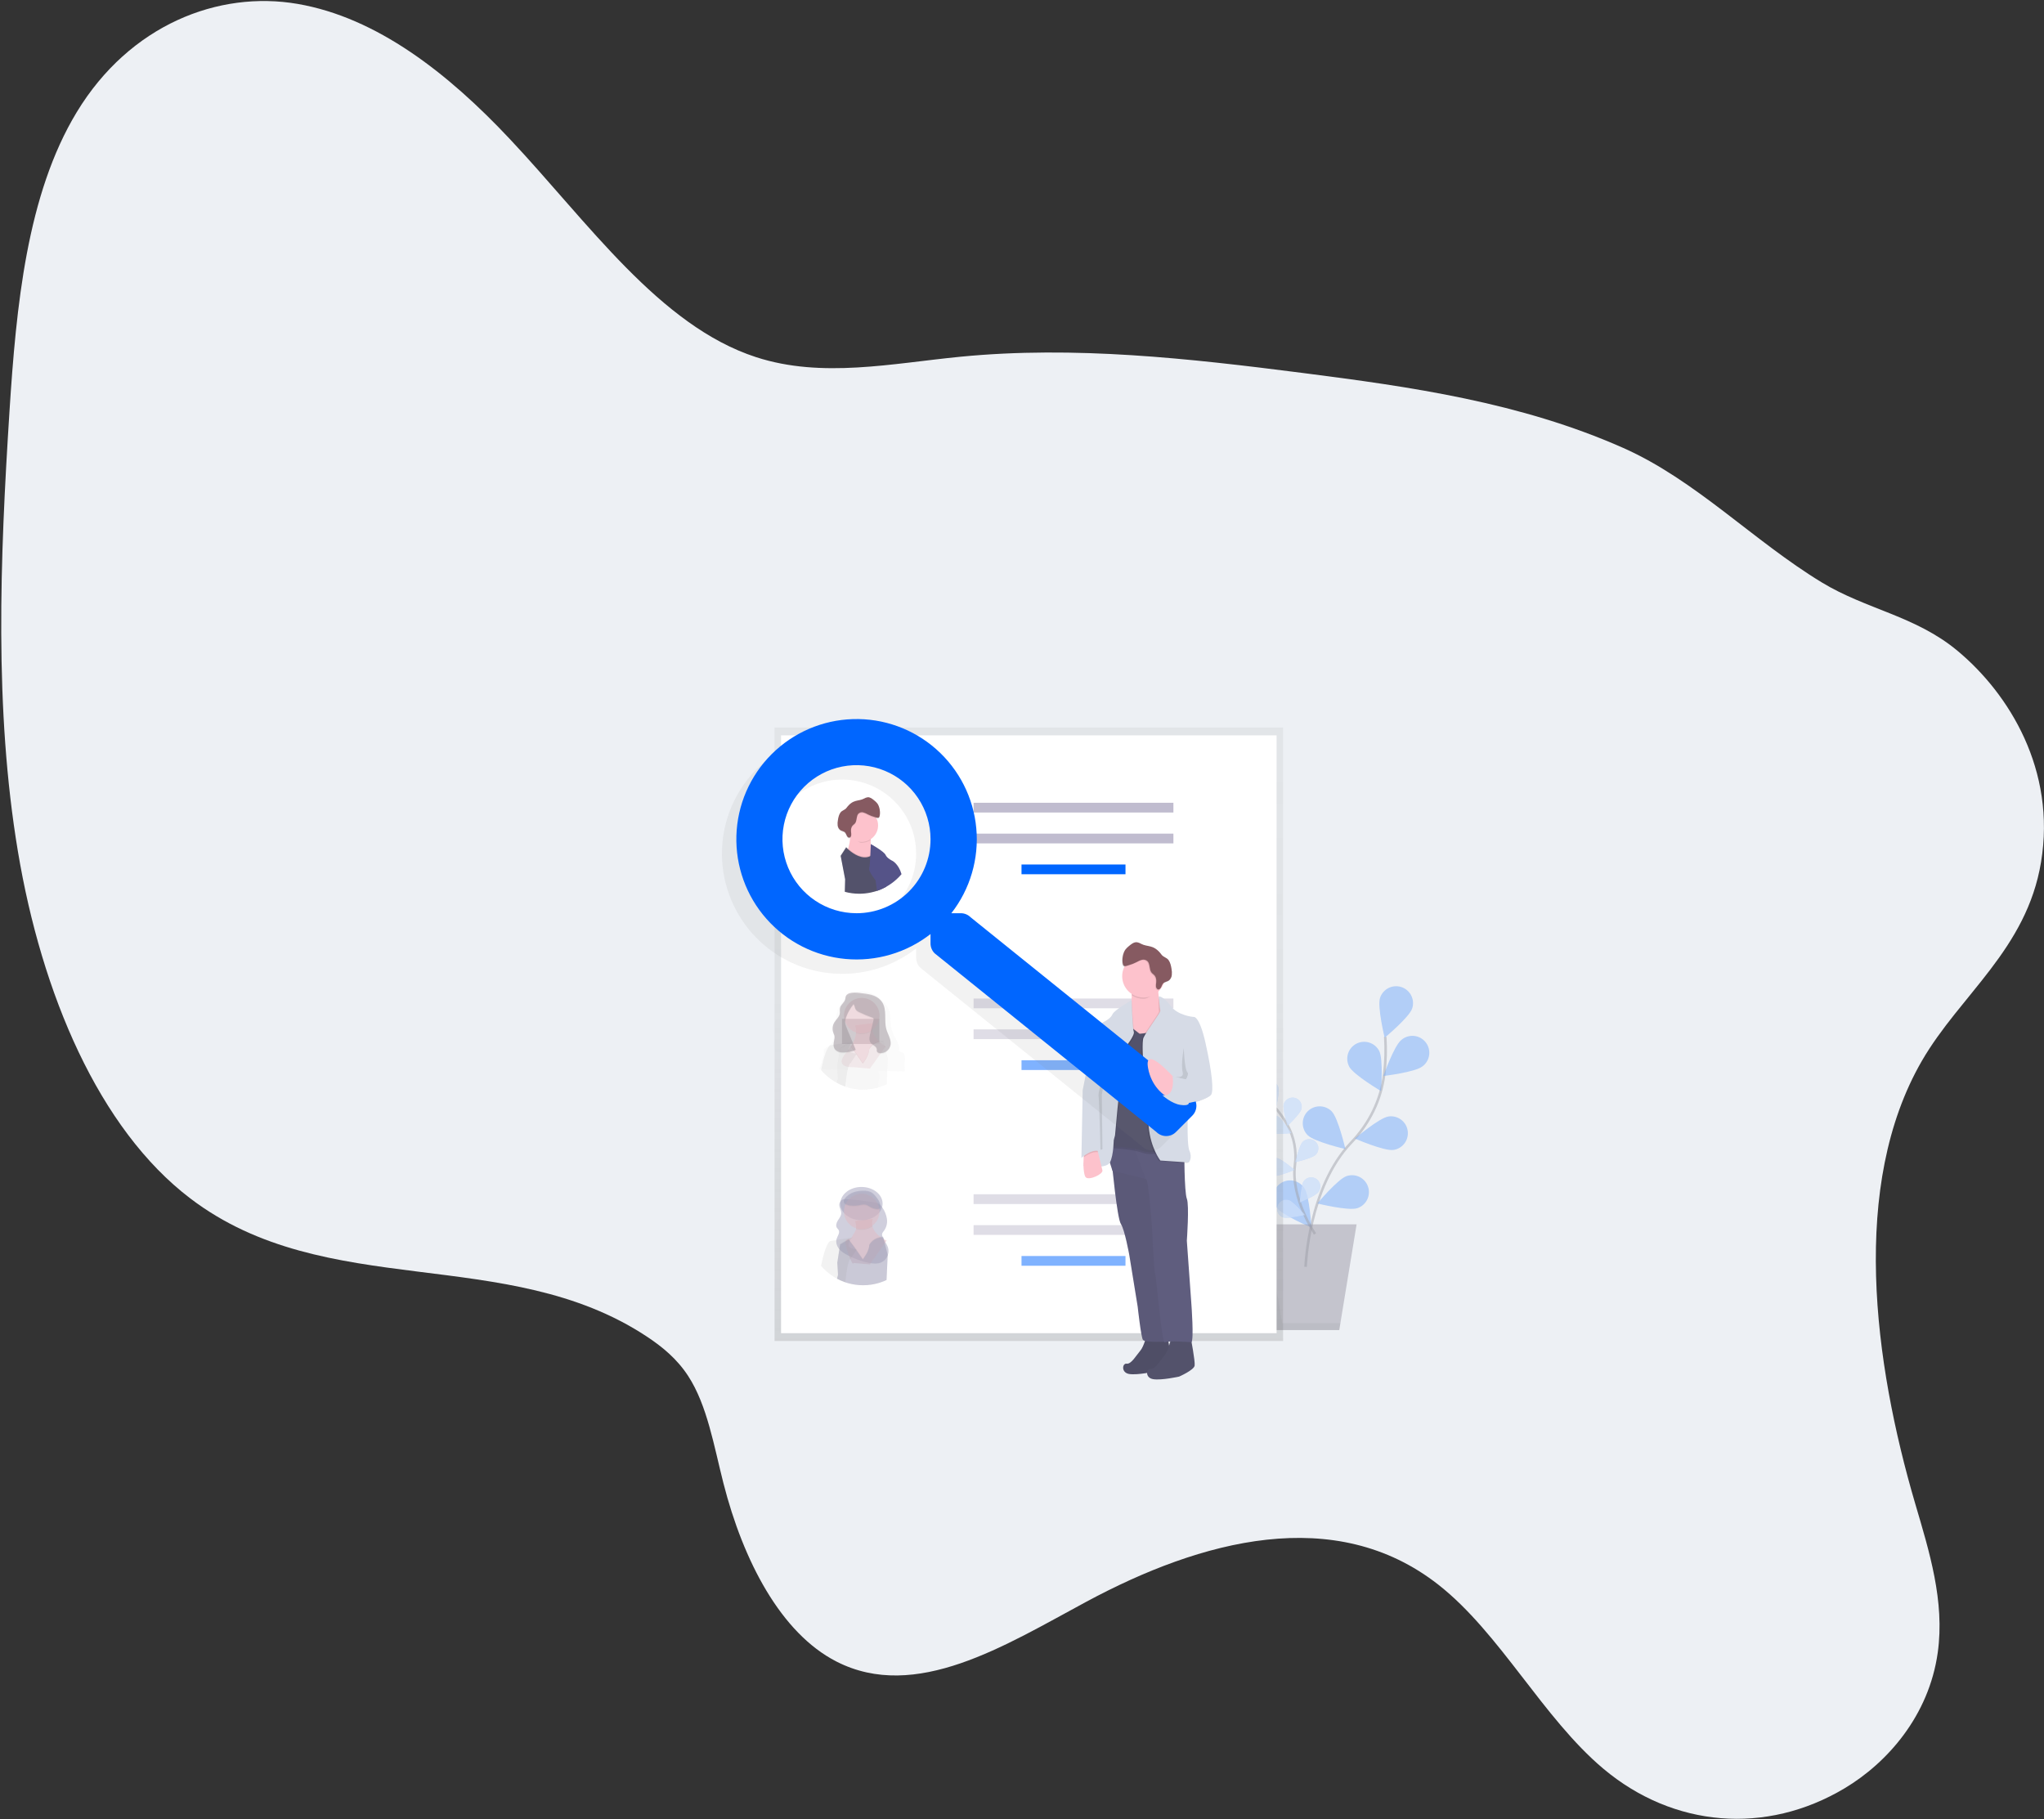 <svg width="1602" height="1426" viewBox="0 0 1602 1426" fill="none" xmlns="http://www.w3.org/2000/svg">
<rect x="0" y="0" width="1602" height="1426" fill="#333333" stroke="none"/>
<path d="M1506.27 831.56C1449.99 928.954 1468.56 1067.97 1501.1 1178.73C1511.99 1215.8 1524.37 1255.02 1518.72 1295.36C1511.82 1344.67 1479.39 1381.62 1445.67 1401.74C1384.21 1438.42 1311.6 1432.56 1256.62 1386.35C1209.18 1346.47 1175.78 1280.18 1127.42 1242.2C1046.47 1178.66 941.386 1207.05 851.298 1255.56C787.563 1289.88 717.747 1334.08 655.636 1302.39C611.929 1280.09 582.499 1223.33 567.014 1162.65C559.538 1133.35 554.305 1101.55 539.41 1078.62C530.553 1064.98 518.85 1055.48 506.816 1047.54C396.988 975.022 255.716 1020.35 149.237 939.433C77.35 884.79 32.608 778.748 14.018 667.268C-4.572 555.787 0.029 438.106 7.433 322.438C12.695 240.237 21.02 152.398 60.212 87.801C101.662 19.506 171.134 -7.634 233.258 3.062C295.383 13.759 351.081 57.271 399.806 109.213C460.751 174.009 516.823 255.357 592.62 279.96C644.25 296.712 699.099 284.855 752.77 279.615C842.485 270.877 931.883 280.939 1020.74 292.306C1105.79 303.184 1191.44 315.331 1271.99 350.992C1329 376.229 1374.19 423.929 1427.86 456.526C1462.84 477.774 1501.33 482.706 1534.25 510.154C1574.88 543.967 1611.6 603.868 1599.68 675.752C1588.43 744.084 1536.18 779.872 1506.27 831.56Z" fill="#EDF0F4"/>
<g opacity="0.5">
<path opacity="0.5" fill-rule="evenodd" clip-rule="evenodd" d="M1086.7 812.682C1087.33 822.417 1087.06 832.19 1085.91 841.877L1085.91 841.879C1083.42 862.391 1074.04 881.332 1059.76 896.236C1043.11 913.632 1034.22 937.781 1029.5 957.669C1027.14 967.6 1025.83 976.439 1025.12 982.793C1024.76 985.969 1024.54 988.524 1024.42 990.281C1024.36 991.16 1024.32 991.84 1024.3 992.298C1024.29 992.527 1024.28 992.701 1024.27 992.817C1024.27 992.875 1024.27 992.919 1024.27 992.948L1024.27 992.979L1024.27 992.988C1024.27 992.989 1024.27 992.989 1023.27 992.955C1022.27 992.921 1022.27 992.921 1022.27 992.92L1022.27 992.908L1022.27 992.872C1022.27 992.84 1022.27 992.794 1022.27 992.733C1022.28 992.612 1022.29 992.432 1022.3 992.197C1022.32 991.726 1022.36 991.034 1022.43 990.142C1022.55 988.359 1022.76 985.776 1023.13 982.568C1023.85 976.153 1025.18 967.233 1027.55 957.208C1032.3 937.183 1041.3 912.627 1058.32 894.853C1072.31 880.242 1081.49 861.696 1083.92 841.639C1085.06 832.074 1085.33 822.424 1084.71 812.81L1086.7 812.682Z" fill="#535461"/>
<path opacity="0.5" d="M1106.8 790.469C1104.49 797.421 1085.23 813.389 1085.23 813.389C1085.23 813.389 1079.33 789.062 1081.63 782.116C1082.18 780.463 1083.05 778.935 1084.19 777.618C1085.32 776.301 1086.71 775.221 1088.27 774.44C1089.82 773.659 1091.52 773.192 1093.25 773.066C1094.99 772.94 1096.73 773.157 1098.39 773.705C1100.04 774.253 1101.57 775.121 1102.89 776.26C1104.2 777.399 1105.28 778.786 1106.06 780.342C1106.84 781.898 1107.31 783.593 1107.44 785.329C1107.56 787.066 1107.35 788.81 1106.8 790.462V790.469Z" fill="#0066FF"/>
<path opacity="0.5" d="M1114.83 835.864C1109.1 840.448 1084.27 843.389 1084.27 843.389C1084.27 843.389 1092.54 819.762 1098.27 815.185C1099.62 814.012 1101.19 813.123 1102.89 812.573C1104.59 812.022 1106.38 811.821 1108.16 811.981C1109.94 812.141 1111.67 812.66 1113.25 813.505C1114.82 814.35 1116.21 815.505 1117.32 816.899C1118.44 818.294 1119.26 819.9 1119.74 821.621C1120.22 823.342 1120.35 825.143 1120.12 826.914C1119.88 828.685 1119.29 830.391 1118.39 831.929C1117.48 833.467 1116.27 834.806 1114.83 835.864V835.864Z" fill="#0066FF"/>
<path opacity="0.5" d="M1092.11 901.338C1084.86 902.408 1061.93 892.425 1061.93 892.425C1061.93 892.425 1080.99 876.202 1088.23 875.133C1089.95 874.878 1091.71 874.965 1093.4 875.389C1095.09 875.813 1096.68 876.565 1098.07 877.603C1099.47 878.641 1100.65 879.944 1101.55 881.438C1102.44 882.932 1103.03 884.587 1103.29 886.309C1103.54 888.032 1103.45 889.787 1103.03 891.476C1102.61 893.165 1101.85 894.753 1100.82 896.151C1099.78 897.549 1098.48 898.729 1096.98 899.623C1095.49 900.518 1093.83 901.109 1092.11 901.363V901.338Z" fill="#0066FF"/>
<path opacity="0.5" d="M1063.76 947.013C1056.8 949.292 1032.5 943.307 1032.5 943.307C1032.5 943.307 1048.55 924.099 1055.51 921.82C1058.85 920.722 1062.49 920.997 1065.63 922.583C1068.77 924.169 1071.15 926.937 1072.24 930.278C1073.34 933.619 1073.07 937.258 1071.48 940.397C1069.89 943.535 1067.13 945.915 1063.78 947.013H1063.76Z" fill="#0066FF"/>
<path opacity="0.5" d="M1057.39 835.971C1060.77 842.465 1082.36 855.18 1082.36 855.18C1082.36 855.18 1084.32 830.229 1080.94 823.728C1080.13 822.184 1079.03 820.813 1077.7 819.694C1076.37 818.575 1074.83 817.729 1073.17 817.205C1071.51 816.681 1069.76 816.49 1068.02 816.641C1066.29 816.792 1064.6 817.284 1063.06 818.087C1061.51 818.891 1060.14 819.991 1059.02 821.324C1057.9 822.657 1057.06 824.198 1056.54 825.858C1056.01 827.518 1055.82 829.265 1055.97 830.999C1056.12 832.733 1056.61 834.421 1057.42 835.965L1057.39 835.971Z" fill="#0066FF"/>
<path opacity="0.5" d="M1024.92 889.802C1030.09 894.991 1054.46 900.67 1054.46 900.67C1054.46 900.67 1048.86 876.273 1043.7 871.084C1041.22 868.593 1037.85 867.19 1034.33 867.184C1030.82 867.177 1027.44 868.567 1024.95 871.049C1022.46 873.53 1021.06 876.899 1021.05 880.415C1021.04 883.93 1022.43 887.305 1024.92 889.795V889.802Z" fill="#0066FF"/>
<path opacity="0.5" d="M1000.53 946.459C1004.75 952.443 1027.81 962.165 1027.81 962.165C1027.81 962.165 1026.42 937.176 1022.2 931.185C1021.23 929.7 1019.96 928.426 1018.48 927.44C1017 926.453 1015.34 925.774 1013.6 925.444C1011.85 925.113 1010.05 925.136 1008.32 925.513C1006.58 925.89 1004.94 926.613 1003.48 927.638C1002.03 928.663 1000.8 929.97 999.863 931.48C998.926 932.991 998.302 934.675 998.029 936.431C997.756 938.188 997.839 939.981 998.273 941.705C998.708 943.428 999.484 945.047 1000.56 946.465L1000.53 946.459Z" fill="#0066FF"/>
<path opacity="0.5" fill-rule="evenodd" clip-rule="evenodd" d="M1000.65 867.994C1004.08 872.053 1007.12 876.416 1009.75 881.03L1009.75 881.037C1015.25 890.875 1017.41 902.23 1015.9 913.399C1014.26 926.21 1018.12 939.495 1022.45 949.643C1024.61 954.705 1026.88 958.959 1028.6 961.946C1029.46 963.439 1030.19 964.614 1030.69 965.413C1030.95 965.813 1031.15 966.119 1031.28 966.324C1031.34 966.41 1031.39 966.478 1031.42 966.528L1031.44 966.555L1031.48 966.612L1031.49 966.625L1031.49 966.628C1031.49 966.628 1031.49 966.629 1030.66 967.195C1029.84 967.762 1029.84 967.761 1029.84 967.761L1029.84 967.755L1029.82 967.738L1029.78 967.674C1029.74 967.618 1029.69 967.536 1029.62 967.429C1029.47 967.214 1029.27 966.898 1029.01 966.487C1028.48 965.665 1027.74 964.465 1026.87 962.945C1025.11 959.905 1022.81 955.579 1020.61 950.428C1016.23 940.149 1012.21 926.472 1013.92 913.142L1013.92 913.136C1015.37 902.396 1013.29 891.476 1008.01 882.016C1005.44 877.51 1002.47 873.248 999.124 869.284L1000.65 867.994Z" fill="#535461"/>
<path opacity="0.5" d="M1001.91 852.149C1003.14 855.918 999.888 869.072 999.888 869.072C999.888 869.072 989.492 860.375 988.263 856.612C987.672 854.803 987.824 852.833 988.685 851.136C989.547 849.438 991.047 848.153 992.856 847.562C994.666 846.971 996.636 847.123 998.333 847.984C1000.03 848.846 1001.32 850.346 1001.91 852.155V852.149Z" fill="#0066FF"/>
<path opacity="0.5" d="M1020.01 869.333C1018.99 873.153 1009.11 882.442 1009.11 882.442C1009.11 882.442 1005.12 869.492 1006.13 865.659C1006.61 863.819 1007.81 862.247 1009.46 861.29C1011.1 860.333 1013.06 860.069 1014.9 860.556C1016.74 861.044 1018.32 862.242 1019.27 863.888C1020.23 865.534 1020.49 867.492 1020.01 869.333V869.333Z" fill="#0066FF"/>
<path opacity="0.5" d="M1031.17 905.152C1028.37 907.947 1015.16 910.971 1015.16 910.971C1015.16 910.971 1018.24 897.773 1021.05 894.978C1021.72 894.313 1022.51 893.787 1023.39 893.429C1024.26 893.07 1025.19 892.888 1026.13 892.891C1027.08 892.894 1028.01 893.082 1028.88 893.446C1029.75 893.809 1030.54 894.341 1031.21 895.01C1031.87 895.679 1032.4 896.472 1032.75 897.344C1033.11 898.216 1033.3 899.151 1033.29 900.094C1033.29 901.037 1033.1 901.97 1032.74 902.84C1032.37 903.71 1031.84 904.5 1031.17 905.165V905.152Z" fill="#0066FF"/>
<path opacity="0.5" d="M1033.52 934.165C1031.22 937.393 1018.69 942.595 1018.69 942.595C1018.69 942.595 1019.5 929.065 1021.8 925.838C1022.34 925.069 1023.03 924.416 1023.83 923.915C1024.63 923.414 1025.52 923.075 1026.45 922.918C1027.38 922.761 1028.33 922.788 1029.25 922.998C1030.17 923.209 1031.04 923.598 1031.8 924.144C1032.57 924.69 1033.23 925.382 1033.73 926.18C1034.23 926.979 1034.57 927.868 1034.72 928.797C1034.88 929.727 1034.85 930.678 1034.64 931.597C1034.43 932.516 1034.04 933.384 1033.5 934.152L1033.52 934.165Z" fill="#0066FF"/>
<path opacity="0.5" d="M995.03 887.84C998.589 889.585 1012.07 888.184 1012.07 888.184C1012.07 888.184 1004.89 876.686 1001.33 874.948C999.624 874.112 997.652 873.99 995.852 874.608C994.052 875.225 992.571 876.533 991.735 878.243C990.9 879.952 990.777 881.924 991.395 883.724C992.013 885.524 993.321 887.005 995.03 887.84V887.84Z" fill="#0066FF"/>
<path opacity="0.5" d="M998.208 921.744C1002.13 922.342 1014.57 916.975 1014.57 916.975C1014.57 916.975 1004.28 908.151 1000.37 907.578C998.484 907.292 996.565 907.765 995.032 908.893C993.499 910.021 992.477 911.712 992.191 913.594C991.905 915.476 992.378 917.395 993.506 918.928C994.634 920.461 996.326 921.483 998.208 921.769V921.744Z" fill="#0066FF"/>
<path opacity="0.5" d="M1005.81 954.257C1009.57 955.531 1022.74 952.347 1022.74 952.347C1022.74 952.347 1014.1 941.912 1010.34 940.658C1008.53 940.058 1006.56 940.2 1004.86 941.053C1003.15 941.906 1001.86 943.4 1001.26 945.207C1000.66 947.014 1000.8 948.985 1001.66 950.687C1002.51 952.389 1004 953.683 1005.81 954.283V954.257Z" fill="#0066FF"/>
<path opacity="0.5" d="M1001.91 852.149C1003.14 855.918 999.888 869.072 999.888 869.072C999.888 869.072 989.492 860.375 988.263 856.612C987.672 854.803 987.824 852.833 988.685 851.136C989.547 849.438 991.047 848.153 992.856 847.562C994.666 846.971 996.636 847.123 998.333 847.984C1000.03 848.846 1001.32 850.346 1001.91 852.155V852.149Z" fill="white"/>
<path opacity="0.5" d="M1020.01 869.333C1018.99 873.153 1009.11 882.442 1009.11 882.442C1009.11 882.442 1005.12 869.492 1006.13 865.659C1006.61 863.819 1007.81 862.247 1009.46 861.29C1011.1 860.333 1013.06 860.069 1014.9 860.556C1016.74 861.044 1018.32 862.242 1019.27 863.888C1020.23 865.534 1020.49 867.492 1020.01 869.333V869.333Z" fill="white"/>
<path opacity="0.5" d="M1031.17 905.152C1028.37 907.947 1015.16 910.971 1015.16 910.971C1015.16 910.971 1018.24 897.773 1021.05 894.978C1021.72 894.313 1022.51 893.787 1023.39 893.429C1024.26 893.07 1025.19 892.888 1026.13 892.891C1027.08 892.894 1028.01 893.082 1028.88 893.446C1029.75 893.809 1030.54 894.341 1031.21 895.01C1031.87 895.679 1032.4 896.472 1032.75 897.344C1033.11 898.216 1033.3 899.151 1033.29 900.094C1033.29 901.037 1033.1 901.97 1032.74 902.84C1032.37 903.71 1031.84 904.5 1031.17 905.165V905.152Z" fill="white"/>
<path opacity="0.5" d="M1033.52 934.165C1031.22 937.393 1018.69 942.595 1018.69 942.595C1018.69 942.595 1019.5 929.065 1021.8 925.838C1022.34 925.069 1023.03 924.416 1023.83 923.915C1024.63 923.414 1025.52 923.075 1026.45 922.918C1027.38 922.761 1028.33 922.788 1029.25 922.998C1030.17 923.209 1031.04 923.598 1031.8 924.144C1032.57 924.69 1033.23 925.382 1033.73 926.18C1034.23 926.979 1034.57 927.868 1034.72 928.797C1034.88 929.727 1034.85 930.678 1034.64 931.597C1034.43 932.516 1034.04 933.384 1033.5 934.152L1033.52 934.165Z" fill="white"/>
<path opacity="0.5" d="M995.03 887.84C998.589 889.585 1012.07 888.184 1012.07 888.184C1012.07 888.184 1004.89 876.686 1001.33 874.948C999.624 874.112 997.652 873.99 995.852 874.608C994.052 875.225 992.571 876.533 991.735 878.243C990.9 879.952 990.777 881.924 991.395 883.724C992.013 885.524 993.321 887.005 995.03 887.84V887.84Z" fill="white"/>
<path opacity="0.5" d="M998.208 921.744C1002.13 922.342 1014.57 916.975 1014.57 916.975C1014.57 916.975 1004.28 908.151 1000.37 907.578C998.484 907.292 996.565 907.765 995.032 908.893C993.499 910.021 992.477 911.712 992.191 913.594C991.905 915.476 992.378 917.395 993.506 918.928C994.634 920.461 996.326 921.483 998.208 921.769V921.744Z" fill="white"/>
<path opacity="0.5" d="M1005.81 954.257C1009.57 955.531 1022.74 952.347 1022.74 952.347C1022.74 952.347 1014.1 941.912 1010.34 940.658C1008.53 940.058 1006.56 940.2 1004.86 941.053C1003.15 941.906 1001.86 943.4 1001.26 945.207C1000.66 947.014 1000.8 948.985 1001.66 950.687C1002.51 952.389 1004 953.683 1005.81 954.283V954.257Z" fill="white"/>
<path opacity="0.5" d="M995.323 1042.53H1049.65L1063.24 959.683H981.743L995.323 1042.53Z" fill="#474059"/>
<path opacity="0.1" d="M992.14 959.683L1004.83 1037.1H1050.54L1049.65 1042.53H995.323L981.743 959.683H992.14Z" fill="black"/>
</g>
<path d="M1005.62 570.238H607.07V1051.11H1005.62V570.238Z" fill="url(#paint0_linear)"/>
<path d="M1000.53 576.389H612.164V1044.98H1000.53V576.389Z" fill="white"/>
<path d="M919.674 629.232H763.054V636.872H919.674V629.232Z" fill="#C0BCCF"/>
<path d="M919.674 653.426H763.054V661.066H919.674V653.426Z" fill="#C0BCCF"/>
<path d="M882.111 677.619H800.617V685.259H882.111V677.619Z" fill="#0066FF"/>
<path opacity="0.5" d="M919.674 782.668H763.054V790.308H919.674V782.668Z" fill="#C0BCCF"/>
<path opacity="0.5" d="M919.674 806.861H763.054V814.501H919.674V806.861Z" fill="#C0BCCF"/>
<path opacity="0.5" d="M882.111 831.055H800.617V838.695H882.111V831.055Z" fill="#0066FF"/>
<path opacity="0.5" d="M919.674 936.105H763.054V943.745H919.674V936.105Z" fill="#C0BCCF"/>
<path opacity="0.5" d="M919.674 960.299H763.054V967.939H919.674V960.299Z" fill="#C0BCCF"/>
<path opacity="0.5" d="M882.111 984.492H800.617V992.132H882.111V984.492Z" fill="#0066FF"/>
<g opacity="0.5">
<path opacity="0.5" d="M707.912 825.281L704.627 823.804C704.677 823.304 704.699 822.803 704.691 822.301C704.714 821.877 704.714 821.452 704.691 821.028C704.366 817.679 702.233 814.763 700.724 811.7C699.343 808.905 698.466 805.888 698.133 802.787C697.732 798.967 698.133 795.007 696.733 791.416C695.593 788.519 693.339 786.1 690.926 783.961C688.218 781.419 685.053 779.412 681.599 778.046C678.072 776.773 674.016 776.448 670.489 777.747C667.306 778.918 664.855 781.255 662.486 783.528C660.766 785.043 659.247 786.772 657.966 788.672C656.521 791.041 655.903 793.766 655.419 796.452C654.659 800.754 654.136 805.094 653.853 809.453C653.605 813.088 653.216 817.214 650.109 819.442C648.594 820.531 646.461 821.142 645.767 822.791C645.571 823.286 645.492 823.82 645.538 824.351C645.519 824.793 645.551 825.235 645.634 825.669C645.678 825.924 645.729 826.172 645.793 826.427C644.901 828.643 644.152 830.914 643.552 833.226C643.087 834.945 642.66 836.632 642.278 838.269H643.31H643.857L649.791 838.409H649.874L656.24 838.555H656.272L662.206 838.695H662.352L664.065 838.816H664.625L688.354 839.364H688.481L690.06 839.402H690.614L695.364 839.51L702.367 839.669H702.418L707.69 839.797H708.25H709.332L709.052 834.27C710.211 825.809 707.912 825.281 707.912 825.281ZM681.255 824.606C681.255 829.292 676.238 835.028 676.238 835.028L671.189 828.152L671.374 827.885L676.238 834.506C676.238 834.506 681.255 828.776 681.255 824.084C681.372 823.845 681.506 823.615 681.656 823.396L681.771 823.753C681.578 824.024 681.406 824.309 681.255 824.606V824.606ZM688.972 842.993C688.972 842.757 688.972 842.515 688.927 842.28C688.882 842.044 688.889 841.834 688.857 841.605C688.825 841.376 688.8 841.153 688.768 840.924C688.736 840.694 688.691 840.471 688.647 840.242C688.602 840.013 688.558 839.79 688.507 839.561C688.507 839.485 688.475 839.415 688.456 839.332C688.386 839.033 688.309 838.733 688.227 838.434C688.144 838.135 688.093 837.95 688.017 837.715C688.017 837.606 687.953 837.498 687.915 837.396C687.876 837.294 687.806 837.053 687.749 836.881L687.635 836.55C687.584 836.403 687.533 836.25 687.475 836.104C687.38 835.837 687.278 835.575 687.176 835.308C687.074 835.041 686.966 834.78 686.858 834.519C686.641 833.984 686.406 833.455 686.17 832.921C685.247 830.858 684.209 828.827 683.254 826.815C682.742 825.762 682.287 824.683 681.892 823.581L681.771 823.74C681.578 824.013 681.406 824.3 681.255 824.599C681.255 829.285 676.238 835.022 676.238 835.022L671.189 828.146L666.771 834.512C666.134 834.831 665.498 835.913 665.001 837.454C664.861 837.867 664.727 838.326 664.6 838.803C664.511 839.128 664.428 839.44 664.352 839.803C664.307 839.975 664.269 840.147 664.231 840.325L664.116 840.866V840.949C664.04 841.318 663.963 841.7 663.893 842.089C663.823 842.477 663.74 842.923 663.67 843.362C663.619 843.638 663.575 843.912 663.537 844.183C663.448 844.712 663.371 845.246 663.295 845.781C663.25 846.093 663.206 846.418 663.167 846.704L663.015 847.889C663.339 848.863 663.702 849.799 664.078 850.779C664.317 851.294 664.457 851.849 664.492 852.415C672.324 854.504 680.566 854.504 688.399 852.415C688.396 852.396 688.396 852.377 688.399 852.358C688.281 851.825 688.23 851.28 688.246 850.735C688.374 849.205 688.587 847.683 688.882 846.176C688.977 845.433 689.017 844.684 689.003 843.935V843.668C688.984 843.426 688.978 843.209 688.972 842.999V842.993ZM688.972 842.993C688.972 842.757 688.972 842.515 688.927 842.28C688.882 842.044 688.889 841.834 688.857 841.605C688.825 841.376 688.8 841.153 688.768 840.924C688.736 840.694 688.691 840.471 688.647 840.242C688.602 840.013 688.558 839.79 688.507 839.561C688.507 839.485 688.475 839.415 688.456 839.332C688.386 839.033 688.309 838.733 688.227 838.434C688.144 838.135 688.093 837.95 688.017 837.715C688.017 837.606 687.953 837.498 687.915 837.396C687.876 837.294 687.806 837.053 687.749 836.881L687.635 836.55C687.584 836.403 687.533 836.25 687.475 836.104C687.38 835.837 687.278 835.575 687.176 835.308C687.074 835.041 686.966 834.78 686.858 834.519C686.641 833.984 686.406 833.455 686.17 832.921C685.247 830.858 684.209 828.827 683.254 826.815C682.742 825.762 682.287 824.683 681.892 823.581L681.771 823.74C681.578 824.013 681.406 824.3 681.255 824.599C681.255 829.285 676.238 835.022 676.238 835.022L671.189 828.146L666.771 834.512C666.134 834.831 665.498 835.913 665.001 837.454C664.861 837.867 664.727 838.326 664.6 838.803C664.511 839.128 664.428 839.44 664.352 839.803C664.307 839.975 664.269 840.147 664.231 840.325L664.116 840.866V840.949C664.04 841.318 663.963 841.7 663.893 842.089C663.823 842.477 663.74 842.923 663.67 843.362C663.619 843.638 663.575 843.912 663.537 844.183C663.448 844.712 663.371 845.246 663.295 845.781C663.25 846.093 663.206 846.418 663.167 846.704L663.015 847.889C663.339 848.863 663.702 849.799 664.078 850.779C664.317 851.294 664.457 851.849 664.492 852.415C672.324 854.504 680.566 854.504 688.399 852.415C688.396 852.396 688.396 852.377 688.399 852.358C688.281 851.825 688.23 851.28 688.246 850.735C688.374 849.205 688.587 847.683 688.882 846.176C688.977 845.433 689.017 844.684 689.003 843.935V843.668C688.984 843.426 688.978 843.209 688.972 842.999V842.993ZM688.972 842.993C688.972 842.757 688.972 842.515 688.927 842.28C688.882 842.044 688.889 841.834 688.857 841.605C688.825 841.376 688.8 841.153 688.768 840.924C688.736 840.694 688.691 840.471 688.647 840.242C688.602 840.013 688.558 839.79 688.507 839.561C688.507 839.485 688.475 839.415 688.456 839.332C688.386 839.033 688.309 838.733 688.227 838.434C688.144 838.135 688.093 837.95 688.017 837.715C688.017 837.606 687.953 837.498 687.915 837.396C687.876 837.294 687.806 837.053 687.749 836.881L687.635 836.55C687.584 836.403 687.533 836.25 687.475 836.104C687.38 835.837 687.278 835.575 687.176 835.308C687.074 835.041 686.966 834.78 686.858 834.519C686.641 833.984 686.406 833.455 686.17 832.921C685.247 830.858 684.209 828.827 683.254 826.815C682.742 825.762 682.287 824.683 681.892 823.581L681.771 823.74C681.578 824.013 681.406 824.3 681.255 824.599C681.255 829.285 676.238 835.022 676.238 835.022L671.189 828.146L666.771 834.512C666.134 834.831 665.498 835.913 665.001 837.454C664.861 837.867 664.727 838.326 664.6 838.803C664.511 839.128 664.428 839.44 664.352 839.803C664.307 839.975 664.269 840.147 664.231 840.325L664.116 840.866V840.949C664.04 841.318 663.963 841.7 663.893 842.089C663.823 842.477 663.74 842.923 663.67 843.362C663.619 843.638 663.575 843.912 663.537 844.183C663.448 844.712 663.371 845.246 663.295 845.781C663.25 846.093 663.206 846.418 663.167 846.704L663.015 847.889C663.339 848.863 663.702 849.799 664.078 850.779C664.317 851.294 664.457 851.849 664.492 852.415C672.324 854.504 680.566 854.504 688.399 852.415C688.396 852.396 688.396 852.377 688.399 852.358C688.281 851.825 688.23 851.28 688.246 850.735C688.374 849.205 688.587 847.683 688.882 846.176C688.977 845.433 689.017 844.684 689.003 843.935V843.668C688.984 843.426 688.978 843.209 688.972 842.999V842.993ZM688.972 842.993C688.972 842.757 688.972 842.515 688.927 842.28C688.882 842.044 688.889 841.834 688.857 841.605C688.825 841.376 688.8 841.153 688.768 840.924C688.736 840.694 688.691 840.471 688.647 840.242C688.602 840.013 688.558 839.79 688.507 839.561C688.507 839.485 688.475 839.415 688.456 839.332C688.386 839.033 688.309 838.733 688.227 838.434C688.144 838.135 688.093 837.95 688.017 837.715C688.017 837.606 687.953 837.498 687.915 837.396C687.876 837.294 687.806 837.053 687.749 836.881L687.635 836.55C687.584 836.403 687.533 836.25 687.475 836.104C687.38 835.837 687.278 835.575 687.176 835.308C687.074 835.041 686.966 834.78 686.858 834.519C686.641 833.984 686.406 833.455 686.17 832.921C685.247 830.858 684.209 828.827 683.254 826.815C682.742 825.762 682.287 824.683 681.892 823.581L681.771 823.74C681.578 824.013 681.406 824.3 681.255 824.599C681.255 829.285 676.238 835.022 676.238 835.022L671.189 828.146L666.771 834.512C666.134 834.831 665.498 835.913 665.001 837.454C664.861 837.867 664.727 838.326 664.6 838.803C664.511 839.128 664.428 839.44 664.352 839.803C664.307 839.975 664.269 840.147 664.231 840.325L664.116 840.866V840.949C664.04 841.318 663.963 841.7 663.893 842.089C663.823 842.477 663.74 842.923 663.67 843.362C663.619 843.638 663.575 843.912 663.537 844.183C663.448 844.712 663.371 845.246 663.295 845.781C663.25 846.093 663.206 846.418 663.167 846.704L663.015 847.889C663.339 848.863 663.702 849.799 664.078 850.779C664.317 851.294 664.457 851.849 664.492 852.415C672.324 854.504 680.566 854.504 688.399 852.415C688.396 852.396 688.396 852.377 688.399 852.358C688.281 851.825 688.23 851.28 688.246 850.735C688.374 849.205 688.587 847.683 688.882 846.176C688.977 845.433 689.017 844.684 689.003 843.935V843.668C688.984 843.426 688.978 843.209 688.972 842.999V842.993Z" fill="url(#paint1_linear)"/>
<path opacity="0.5" d="M689.201 798.585H659.914V818.322H689.201V798.585Z" fill="#493545"/>
<path opacity="0.5" d="M694.065 820.353L681.809 837.619L668.999 836.505C668.999 836.505 652.287 837.613 663.429 824.809C668.783 818.653 670.534 813.521 670.909 809.86C671.317 805.9 670.114 803.647 670.114 803.647L684.038 801.979C683.409 803.855 683.33 805.871 683.808 807.791C685.553 815.024 694.065 820.353 694.065 820.353Z" fill="#C77485"/>
<path opacity="0.1" d="M683.802 807.772C681.986 809.147 679.86 810.056 677.611 810.418C675.362 810.779 673.058 810.584 670.903 809.848C671.31 805.888 670.107 803.634 670.107 803.634L684.031 801.966C683.404 803.84 683.324 805.854 683.802 807.772Z" fill="black"/>
<path opacity="0.5" d="M675.404 810.038C683.094 810.038 689.328 803.804 689.328 796.114C689.328 788.424 683.094 782.19 675.404 782.19C667.714 782.19 661.48 788.424 661.48 796.114C661.48 803.804 667.714 810.038 675.404 810.038Z" fill="#C77485"/>
<path opacity="0.1" d="M693.555 821.066L693.231 819.793L692.951 818.672L692.537 817.017L692.46 816.711L692.397 816.457C692.397 816.457 692.728 815.457 690.544 815.782L690.136 815.852C689.793 815.922 689.392 816.017 688.933 816.145L688.519 816.272L687.972 816.444C686.238 817.008 684.657 817.962 683.35 819.232C682.763 819.794 682.243 820.422 681.802 821.104C681.758 821.168 681.726 821.225 681.688 821.276C681.537 821.513 681.403 821.759 681.287 822.015C681.287 827.032 676.27 833.156 676.27 833.156L671.374 826.083L671.278 825.943L670.113 824.249L669.699 823.702L669.559 823.511L667.013 820.092L666.376 819.239L666.166 818.952L665.854 818.538L665.122 817.564L662.257 819.239L658.437 821.467L656.208 835.951V836.352L656.278 837.549L656.743 845.419V845.527L655.928 848.787L656.049 848.85C657.972 849.887 659.973 850.773 662.034 851.499L662.575 851.69C663.212 851.9 663.81 852.091 664.434 852.276C664.457 852.37 664.474 852.465 664.485 852.562C664.485 852.473 664.485 852.377 664.485 852.288C672.298 854.521 680.579 854.521 688.392 852.288L688.538 852.244C688.901 852.142 689.271 852.034 689.627 851.913L690.206 851.728C691.778 851.203 693.317 850.586 694.816 849.882L695.351 838.485L695.733 830.266V829.795L693.555 821.066Z" fill="black"/>
<path opacity="0.5" d="M688.971 842.235C688.971 841.981 688.971 841.726 688.927 841.471C688.882 841.217 688.889 840.994 688.857 840.752C688.825 840.51 688.799 840.268 688.768 840.026C688.736 839.784 688.691 839.542 688.647 839.3C688.602 839.058 688.558 838.817 688.507 838.575C688.507 838.492 688.475 838.415 688.456 838.333C688.386 838.014 688.309 837.696 688.226 837.371C688.144 837.047 688.093 836.856 688.016 836.601C688.016 836.486 687.953 836.372 687.914 836.263C687.876 836.155 687.806 835.894 687.749 835.71L687.634 835.353C687.583 835.194 687.532 835.035 687.475 834.876C687.38 834.589 687.278 834.309 687.176 834.022C687.074 833.736 686.966 833.456 686.858 833.176C686.641 832.603 686.406 832.036 686.17 831.469C685.247 829.266 684.209 827.095 683.254 824.944C682.741 823.815 682.286 822.661 681.892 821.486L681.771 821.658C681.577 821.951 681.405 822.258 681.255 822.575C681.255 827.586 676.238 833.717 676.238 833.717L671.189 826.363L666.771 833.157C666.134 833.494 665.497 834.653 665.001 836.302C664.861 836.747 664.727 837.231 664.6 837.747C664.511 838.091 664.428 838.454 664.351 838.817C664.307 839.001 664.269 839.186 664.23 839.377L664.116 839.956V840.045C664.039 840.44 663.963 840.847 663.893 841.261C663.823 841.675 663.74 842.153 663.67 842.605C663.619 842.898 663.575 843.19 663.536 843.483C663.447 844.05 663.371 844.623 663.295 845.19C663.25 845.521 663.205 845.826 663.167 846.176L663.014 847.45C663.339 848.494 663.702 849.525 664.078 850.538C664.318 851.092 664.458 851.685 664.491 852.288C672.304 854.521 680.586 854.521 688.398 852.288C688.396 852.267 688.396 852.246 688.398 852.225C688.281 851.653 688.229 851.07 688.246 850.487V850.487C688.374 848.853 688.587 847.228 688.882 845.616C688.976 844.822 689.017 844.022 689.003 843.222V842.936C688.984 842.694 688.978 842.465 688.971 842.235ZM688.971 842.235C688.971 841.981 688.971 841.726 688.927 841.471C688.882 841.217 688.889 840.994 688.857 840.752C688.825 840.51 688.799 840.268 688.768 840.026C688.736 839.784 688.691 839.542 688.647 839.3C688.602 839.058 688.558 838.817 688.507 838.575C688.507 838.492 688.475 838.415 688.456 838.333C688.386 838.014 688.309 837.696 688.226 837.371C688.144 837.047 688.093 836.856 688.016 836.601C688.016 836.486 687.953 836.372 687.914 836.263C687.876 836.155 687.806 835.894 687.749 835.71L687.634 835.353C687.583 835.194 687.532 835.035 687.475 834.876C687.38 834.589 687.278 834.309 687.176 834.022C687.074 833.736 686.966 833.456 686.858 833.176C686.641 832.603 686.406 832.036 686.17 831.469C685.247 829.266 684.209 827.095 683.254 824.944C682.741 823.815 682.286 822.661 681.892 821.486L681.771 821.658C681.577 821.951 681.405 822.258 681.255 822.575C681.255 827.586 676.238 833.717 676.238 833.717L671.189 826.363L666.771 833.157C666.134 833.494 665.497 834.653 665.001 836.302C664.861 836.747 664.727 837.231 664.6 837.747C664.511 838.091 664.428 838.454 664.351 838.817C664.307 839.001 664.269 839.186 664.23 839.377L664.116 839.956V840.045C664.039 840.44 663.963 840.847 663.893 841.261C663.823 841.675 663.74 842.153 663.67 842.605C663.619 842.898 663.575 843.19 663.536 843.483C663.447 844.05 663.371 844.623 663.295 845.19C663.25 845.521 663.205 845.826 663.167 846.176L663.014 847.45C663.339 848.494 663.702 849.525 664.078 850.538C664.318 851.092 664.458 851.685 664.491 852.288C672.304 854.521 680.586 854.521 688.398 852.288C688.396 852.267 688.396 852.246 688.398 852.225C688.281 851.653 688.229 851.07 688.246 850.487V850.487C688.374 848.853 688.587 847.228 688.882 845.616C688.976 844.822 689.017 844.022 689.003 843.222V842.936C688.984 842.694 688.978 842.465 688.971 842.235ZM688.971 842.235C688.971 841.981 688.971 841.726 688.927 841.471C688.882 841.217 688.889 840.994 688.857 840.752C688.825 840.51 688.799 840.268 688.768 840.026C688.736 839.784 688.691 839.542 688.647 839.3C688.602 839.058 688.558 838.817 688.507 838.575C688.507 838.492 688.475 838.415 688.456 838.333C688.386 838.014 688.309 837.696 688.226 837.371C688.144 837.047 688.093 836.856 688.016 836.601C688.016 836.486 687.953 836.372 687.914 836.263C687.876 836.155 687.806 835.894 687.749 835.71L687.634 835.353C687.583 835.194 687.532 835.035 687.475 834.876C687.38 834.589 687.278 834.309 687.176 834.022C687.074 833.736 686.966 833.456 686.858 833.176C686.641 832.603 686.406 832.036 686.17 831.469C685.247 829.266 684.209 827.095 683.254 824.944C682.741 823.815 682.286 822.661 681.892 821.486L681.771 821.658C681.577 821.951 681.405 822.258 681.255 822.575C681.255 827.586 676.238 833.717 676.238 833.717L671.189 826.363L666.771 833.157C666.134 833.494 665.497 834.653 665.001 836.302C664.861 836.747 664.727 837.231 664.6 837.747C664.511 838.091 664.428 838.454 664.351 838.817C664.307 839.001 664.269 839.186 664.23 839.377L664.116 839.956V840.045C664.039 840.44 663.963 840.847 663.893 841.261C663.823 841.675 663.74 842.153 663.67 842.605C663.619 842.898 663.575 843.19 663.536 843.483C663.447 844.05 663.371 844.623 663.295 845.19C663.25 845.521 663.205 845.826 663.167 846.176L663.014 847.45C663.339 848.494 663.702 849.525 664.078 850.538C664.318 851.092 664.458 851.685 664.491 852.288C672.304 854.521 680.586 854.521 688.398 852.288C688.396 852.267 688.396 852.246 688.398 852.225C688.281 851.653 688.229 851.07 688.246 850.487V850.487C688.374 848.853 688.587 847.228 688.882 845.616C688.976 844.822 689.017 844.022 689.003 843.222V842.936C688.984 842.694 688.978 842.465 688.971 842.235ZM695.72 830.285L693.447 821.213L693.059 819.659L692.951 819.233L692.397 817.017C692.398 816.998 692.398 816.979 692.397 816.96C692.41 816.862 692.394 816.762 692.352 816.673C692.269 816.508 692.059 816.336 691.569 816.291C691.382 816.278 691.195 816.278 691.009 816.291V816.291C690.456 816.346 689.908 816.448 689.372 816.597C689.111 816.667 688.831 816.743 688.532 816.839L687.985 817.011H687.934C686.467 817.492 685.106 818.248 683.923 819.239C683.141 819.891 682.455 820.649 681.885 821.493L681.764 821.665C681.571 821.958 681.398 822.264 681.249 822.581C681.249 827.592 676.232 833.723 676.232 833.723L671.183 826.37L670.896 825.956L670.845 825.886L670.113 824.81L669.559 824.071L669.413 823.88L666.803 820.398L665.975 819.271V819.233L665.688 818.844L665.141 818.118L663.231 819.233L658.456 822.015L656.253 836.346V836.499L656.317 837.543L656.788 845.521V845.973L656.068 848.844C657.991 849.881 659.992 850.767 662.053 851.493L662.594 851.684C663.231 851.894 663.829 852.085 664.453 852.269C664.476 852.364 664.493 852.459 664.504 852.556C664.504 852.467 664.504 852.371 664.504 852.282C672.317 854.515 680.598 854.515 688.411 852.282L688.558 852.237C688.92 852.136 689.29 852.027 689.646 851.906L690.226 851.722C691.797 851.196 693.336 850.58 694.835 849.875L695.364 838.492L695.746 830.362L695.72 830.285ZM664.409 852.269C664.432 852.364 664.449 852.459 664.46 852.556C664.46 852.467 664.46 852.371 664.46 852.282L664.409 852.269ZM688.971 842.235C688.971 841.981 688.971 841.726 688.927 841.471C688.882 841.217 688.889 840.994 688.857 840.752C688.825 840.51 688.799 840.268 688.768 840.026C688.736 839.784 688.691 839.542 688.647 839.3C688.602 839.058 688.558 838.817 688.507 838.575C688.507 838.492 688.475 838.415 688.456 838.333C688.386 838.014 688.309 837.696 688.226 837.371C688.144 837.047 688.093 836.856 688.016 836.601C688.016 836.486 687.953 836.372 687.914 836.263C687.876 836.155 687.806 835.894 687.749 835.71L687.634 835.353C687.583 835.194 687.532 835.035 687.475 834.876C687.38 834.589 687.278 834.309 687.176 834.022C687.074 833.736 686.966 833.456 686.858 833.176C686.641 832.603 686.406 832.036 686.17 831.469C685.247 829.266 684.209 827.095 683.254 824.944C682.741 823.815 682.286 822.661 681.892 821.486L681.771 821.658C681.577 821.951 681.405 822.258 681.255 822.575C681.255 827.586 676.238 833.717 676.238 833.717L671.189 826.363L666.771 833.157C666.134 833.494 665.497 834.653 665.001 836.302C664.861 836.747 664.727 837.231 664.6 837.747C664.511 838.091 664.428 838.454 664.351 838.817C664.307 839.001 664.269 839.186 664.23 839.377L664.116 839.956V840.045C664.039 840.44 663.963 840.847 663.893 841.261C663.823 841.675 663.74 842.153 663.67 842.605C663.619 842.898 663.575 843.19 663.536 843.483C663.447 844.05 663.371 844.623 663.295 845.19C663.25 845.521 663.205 845.826 663.167 846.176L663.014 847.45C663.339 848.494 663.702 849.525 664.078 850.538C664.318 851.092 664.458 851.685 664.491 852.288C672.304 854.521 680.586 854.521 688.398 852.288C688.396 852.267 688.396 852.246 688.398 852.225C688.281 851.653 688.229 851.07 688.246 850.487V850.487C688.374 848.853 688.587 847.228 688.882 845.616C688.976 844.822 689.017 844.022 689.003 843.222V842.936C688.984 842.694 688.978 842.465 688.971 842.235ZM688.971 842.235C688.971 841.981 688.971 841.726 688.927 841.471C688.882 841.217 688.889 840.994 688.857 840.752C688.825 840.51 688.799 840.268 688.768 840.026C688.736 839.784 688.691 839.542 688.647 839.3C688.602 839.058 688.558 838.817 688.507 838.575C688.507 838.492 688.475 838.415 688.456 838.333C688.386 838.014 688.309 837.696 688.226 837.371C688.144 837.047 688.093 836.856 688.016 836.601C688.016 836.486 687.953 836.372 687.914 836.263C687.876 836.155 687.806 835.894 687.749 835.71L687.634 835.353C687.583 835.194 687.532 835.035 687.475 834.876C687.38 834.589 687.278 834.309 687.176 834.022C687.074 833.736 686.966 833.456 686.858 833.176C686.641 832.603 686.406 832.036 686.17 831.469C685.247 829.266 684.209 827.095 683.254 824.944C682.741 823.815 682.286 822.661 681.892 821.486L681.771 821.658C681.577 821.951 681.405 822.258 681.255 822.575C681.255 827.586 676.238 833.717 676.238 833.717L671.189 826.363L666.771 833.157C666.134 833.494 665.497 834.653 665.001 836.302C664.861 836.747 664.727 837.231 664.6 837.747C664.511 838.091 664.428 838.454 664.351 838.817C664.307 839.001 664.269 839.186 664.23 839.377L664.116 839.956V840.045C664.039 840.44 663.963 840.847 663.893 841.261C663.823 841.675 663.74 842.153 663.67 842.605C663.619 842.898 663.575 843.19 663.536 843.483C663.447 844.05 663.371 844.623 663.295 845.19C663.25 845.521 663.205 845.826 663.167 846.176L663.014 847.45C663.339 848.494 663.702 849.525 664.078 850.538C664.318 851.092 664.458 851.685 664.491 852.288C672.304 854.521 680.586 854.521 688.398 852.288C688.396 852.267 688.396 852.246 688.398 852.225C688.281 851.653 688.229 851.07 688.246 850.487V850.487C688.374 848.853 688.587 847.228 688.882 845.616C688.976 844.822 689.017 844.022 689.003 843.222V842.936C688.984 842.694 688.978 842.465 688.971 842.235ZM688.971 842.235C688.971 841.981 688.971 841.726 688.927 841.471C688.882 841.217 688.889 840.994 688.857 840.752C688.825 840.51 688.799 840.268 688.768 840.026C688.736 839.784 688.691 839.542 688.647 839.3C688.602 839.058 688.558 838.817 688.507 838.575C688.507 838.492 688.475 838.415 688.456 838.333C688.386 838.014 688.309 837.696 688.226 837.371C688.144 837.047 688.093 836.856 688.016 836.601C688.016 836.486 687.953 836.372 687.914 836.263C687.876 836.155 687.806 835.894 687.749 835.71L687.634 835.353C687.583 835.194 687.532 835.035 687.475 834.876C687.38 834.589 687.278 834.309 687.176 834.022C687.074 833.736 686.966 833.456 686.858 833.176C686.641 832.603 686.406 832.036 686.17 831.469C685.247 829.266 684.209 827.095 683.254 824.944C682.741 823.815 682.286 822.661 681.892 821.486L681.771 821.658C681.577 821.951 681.405 822.258 681.255 822.575C681.255 827.586 676.238 833.717 676.238 833.717L671.189 826.363L666.771 833.157C666.134 833.494 665.497 834.653 665.001 836.302C664.861 836.747 664.727 837.231 664.6 837.747C664.511 838.091 664.428 838.454 664.351 838.817C664.307 839.001 664.269 839.186 664.23 839.377L664.116 839.956V840.045C664.039 840.44 663.963 840.847 663.893 841.261C663.823 841.675 663.74 842.153 663.67 842.605C663.619 842.898 663.575 843.19 663.536 843.483C663.447 844.05 663.371 844.623 663.295 845.19C663.25 845.521 663.205 845.826 663.167 846.176L663.014 847.45C663.339 848.494 663.702 849.525 664.078 850.538C664.318 851.092 664.458 851.685 664.491 852.288C672.304 854.521 680.586 854.521 688.398 852.288C688.396 852.267 688.396 852.246 688.398 852.225C688.281 851.653 688.229 851.07 688.246 850.487V850.487C688.374 848.853 688.587 847.228 688.882 845.616C688.976 844.822 689.017 844.022 689.003 843.222V842.936C688.984 842.694 688.978 842.465 688.971 842.235ZM688.971 842.235C688.971 841.981 688.971 841.726 688.927 841.471C688.882 841.217 688.889 840.994 688.857 840.752C688.825 840.51 688.799 840.268 688.768 840.026C688.736 839.784 688.691 839.542 688.647 839.3C688.602 839.058 688.558 838.817 688.507 838.575C688.507 838.492 688.475 838.415 688.456 838.333C688.386 838.014 688.309 837.696 688.226 837.371C688.144 837.047 688.093 836.856 688.016 836.601C688.016 836.486 687.953 836.372 687.914 836.263C687.876 836.155 687.806 835.894 687.749 835.71L687.634 835.353C687.583 835.194 687.532 835.035 687.475 834.876C687.38 834.589 687.278 834.309 687.176 834.022C687.074 833.736 686.966 833.456 686.858 833.176C686.641 832.603 686.406 832.036 686.17 831.469C685.247 829.266 684.209 827.095 683.254 824.944C682.741 823.815 682.286 822.661 681.892 821.486L681.771 821.658C681.577 821.951 681.405 822.258 681.255 822.575C681.255 827.586 676.238 833.717 676.238 833.717L671.189 826.363L666.771 833.157C666.134 833.494 665.497 834.653 665.001 836.302C664.861 836.747 664.727 837.231 664.6 837.747C664.511 838.091 664.428 838.454 664.351 838.817C664.307 839.001 664.269 839.186 664.23 839.377L664.116 839.956V840.045C664.039 840.44 663.963 840.847 663.893 841.261C663.823 841.675 663.74 842.153 663.67 842.605C663.619 842.898 663.575 843.19 663.536 843.483C663.447 844.05 663.371 844.623 663.295 845.19C663.25 845.521 663.205 845.826 663.167 846.176L663.014 847.45C663.339 848.494 663.702 849.525 664.078 850.538C664.318 851.092 664.458 851.685 664.491 852.288C672.304 854.521 680.586 854.521 688.398 852.288C688.396 852.267 688.396 852.246 688.398 852.225C688.281 851.653 688.229 851.07 688.246 850.487V850.487C688.374 848.853 688.587 847.228 688.882 845.616C688.976 844.822 689.017 844.022 689.003 843.222V842.936C688.984 842.694 688.978 842.465 688.971 842.235ZM688.971 842.235C688.971 841.981 688.971 841.726 688.927 841.471C688.882 841.217 688.889 840.994 688.857 840.752C688.825 840.51 688.799 840.268 688.768 840.026C688.736 839.784 688.691 839.542 688.647 839.3C688.602 839.058 688.558 838.817 688.507 838.575C688.507 838.492 688.475 838.415 688.456 838.333C688.386 838.014 688.309 837.696 688.226 837.371C688.144 837.047 688.093 836.856 688.016 836.601C688.016 836.486 687.953 836.372 687.914 836.263C687.876 836.155 687.806 835.894 687.749 835.71L687.634 835.353C687.583 835.194 687.532 835.035 687.475 834.876C687.38 834.589 687.278 834.309 687.176 834.022C687.074 833.736 686.966 833.456 686.858 833.176C686.641 832.603 686.406 832.036 686.17 831.469C685.247 829.266 684.209 827.095 683.254 824.944C682.741 823.815 682.286 822.661 681.892 821.486L681.771 821.658C681.577 821.951 681.405 822.258 681.255 822.575C681.255 827.586 676.238 833.717 676.238 833.717L671.189 826.363L666.771 833.157C666.134 833.494 665.497 834.653 665.001 836.302C664.861 836.747 664.727 837.231 664.6 837.747C664.511 838.091 664.428 838.454 664.351 838.817C664.307 839.001 664.269 839.186 664.23 839.377L664.116 839.956V840.045C664.039 840.44 663.963 840.847 663.893 841.261C663.823 841.675 663.74 842.153 663.67 842.605C663.619 842.898 663.575 843.19 663.536 843.483C663.447 844.05 663.371 844.623 663.295 845.19C663.25 845.521 663.205 845.826 663.167 846.176L663.014 847.45C663.339 848.494 663.702 849.525 664.078 850.538C664.318 851.092 664.458 851.685 664.491 852.288C672.304 854.521 680.586 854.521 688.398 852.288C688.396 852.267 688.396 852.246 688.398 852.225C688.281 851.653 688.229 851.07 688.246 850.487V850.487C688.374 848.853 688.587 847.228 688.882 845.616C688.976 844.822 689.017 844.022 689.003 843.222V842.936C688.984 842.694 688.978 842.465 688.971 842.235ZM688.971 842.235C688.971 841.981 688.971 841.726 688.927 841.471C688.882 841.217 688.889 840.994 688.857 840.752C688.825 840.51 688.799 840.268 688.768 840.026C688.736 839.784 688.691 839.542 688.647 839.3C688.602 839.058 688.558 838.817 688.507 838.575C688.507 838.492 688.475 838.415 688.456 838.333C688.386 838.014 688.309 837.696 688.226 837.371C688.144 837.047 688.093 836.856 688.016 836.601C688.016 836.486 687.953 836.372 687.914 836.263C687.876 836.155 687.806 835.894 687.749 835.71L687.634 835.353C687.583 835.194 687.532 835.035 687.475 834.876C687.38 834.589 687.278 834.309 687.176 834.022C687.074 833.736 686.966 833.456 686.858 833.176C686.641 832.603 686.406 832.036 686.17 831.469C685.247 829.266 684.209 827.095 683.254 824.944C682.741 823.815 682.286 822.661 681.892 821.486L681.771 821.658C681.577 821.951 681.405 822.258 681.255 822.575C681.255 827.586 676.238 833.717 676.238 833.717L671.189 826.363L666.771 833.157C666.134 833.494 665.497 834.653 665.001 836.302C664.861 836.747 664.727 837.231 664.6 837.747C664.511 838.091 664.428 838.454 664.351 838.817C664.307 839.001 664.269 839.186 664.23 839.377L664.116 839.956V840.045C664.039 840.44 663.963 840.847 663.893 841.261C663.823 841.675 663.74 842.153 663.67 842.605C663.619 842.898 663.575 843.19 663.536 843.483C663.447 844.05 663.371 844.623 663.295 845.19C663.25 845.521 663.205 845.826 663.167 846.176L663.014 847.45C663.339 848.494 663.702 849.525 664.078 850.538C664.318 851.092 664.458 851.685 664.491 852.288C672.304 854.521 680.586 854.521 688.398 852.288C688.396 852.267 688.396 852.246 688.398 852.225C688.281 851.653 688.229 851.07 688.246 850.487V850.487C688.374 848.853 688.587 847.228 688.882 845.616C688.976 844.822 689.017 844.022 689.003 843.222V842.936C688.984 842.694 688.978 842.465 688.971 842.235ZM688.971 842.235C688.971 841.981 688.971 841.726 688.927 841.471C688.882 841.217 688.889 840.994 688.857 840.752C688.825 840.51 688.799 840.268 688.768 840.026C688.736 839.784 688.691 839.542 688.647 839.3C688.602 839.058 688.558 838.817 688.507 838.575C688.507 838.492 688.475 838.415 688.456 838.333C688.386 838.014 688.309 837.696 688.226 837.371C688.144 837.047 688.093 836.856 688.016 836.601C688.016 836.486 687.953 836.372 687.914 836.263C687.876 836.155 687.806 835.894 687.749 835.71L687.634 835.353C687.583 835.194 687.532 835.035 687.475 834.876C687.38 834.589 687.278 834.309 687.176 834.022C687.074 833.736 686.966 833.456 686.858 833.176C686.641 832.603 686.406 832.036 686.17 831.469C685.247 829.266 684.209 827.095 683.254 824.944C682.741 823.815 682.286 822.661 681.892 821.486L681.771 821.658C681.577 821.951 681.405 822.258 681.255 822.575C681.255 827.586 676.238 833.717 676.238 833.717L671.189 826.363L666.771 833.157C666.134 833.494 665.497 834.653 665.001 836.302C664.861 836.747 664.727 837.231 664.6 837.747C664.511 838.091 664.428 838.454 664.351 838.817C664.307 839.001 664.269 839.186 664.23 839.377L664.116 839.956V840.045C664.039 840.44 663.963 840.847 663.893 841.261C663.823 841.675 663.74 842.153 663.67 842.605C663.619 842.898 663.575 843.19 663.536 843.483C663.447 844.05 663.371 844.623 663.295 845.19C663.25 845.521 663.205 845.826 663.167 846.176L663.014 847.45C663.339 848.494 663.702 849.525 664.078 850.538C664.318 851.092 664.458 851.685 664.491 852.288C672.304 854.521 680.586 854.521 688.398 852.288C688.396 852.267 688.396 852.246 688.398 852.225C688.281 851.653 688.229 851.07 688.246 850.487V850.487C688.374 848.853 688.587 847.228 688.882 845.616C688.976 844.822 689.017 844.022 689.003 843.222V842.936C688.984 842.694 688.978 842.465 688.971 842.235ZM688.971 842.235C688.971 841.981 688.971 841.726 688.927 841.471C688.882 841.217 688.889 840.994 688.857 840.752C688.825 840.51 688.799 840.268 688.768 840.026C688.736 839.784 688.691 839.542 688.647 839.3C688.602 839.058 688.558 838.817 688.507 838.575C688.507 838.492 688.475 838.415 688.456 838.333C688.386 838.014 688.309 837.696 688.226 837.371C688.144 837.047 688.093 836.856 688.016 836.601C688.016 836.486 687.953 836.372 687.914 836.263C687.876 836.155 687.806 835.894 687.749 835.71L687.634 835.353C687.583 835.194 687.532 835.035 687.475 834.876C687.38 834.589 687.278 834.309 687.176 834.022C687.074 833.736 686.966 833.456 686.858 833.176C686.641 832.603 686.406 832.036 686.17 831.469C685.247 829.266 684.209 827.095 683.254 824.944C682.741 823.815 682.286 822.661 681.892 821.486L681.771 821.658C681.577 821.951 681.405 822.258 681.255 822.575C681.255 827.586 676.238 833.717 676.238 833.717L671.189 826.363L666.771 833.157C666.134 833.494 665.497 834.653 665.001 836.302C664.861 836.747 664.727 837.231 664.6 837.747C664.511 838.091 664.428 838.454 664.351 838.817C664.307 839.001 664.269 839.186 664.23 839.377L664.116 839.956V840.045C664.039 840.44 663.963 840.847 663.893 841.261C663.823 841.675 663.74 842.153 663.67 842.605C663.619 842.898 663.575 843.19 663.536 843.483C663.447 844.05 663.371 844.623 663.295 845.19C663.25 845.521 663.205 845.826 663.167 846.176L663.014 847.45C663.339 848.494 663.702 849.525 664.078 850.538C664.318 851.092 664.458 851.685 664.491 852.288C672.304 854.521 680.586 854.521 688.398 852.288C688.396 852.267 688.396 852.246 688.398 852.225C688.281 851.653 688.229 851.07 688.246 850.487V850.487C688.374 848.853 688.587 847.228 688.882 845.616C688.976 844.822 689.017 844.022 689.003 843.222V842.936C688.984 842.694 688.978 842.465 688.971 842.235Z" fill="white"/>
<path opacity="0.1" d="M671.278 825.936L670.852 825.879C670.208 825.792 669.57 825.664 668.942 825.497L668.706 825.433C667.153 824.994 665.453 824.204 665.071 822.816C664.957 822.37 664.97 821.9 665.109 821.46C665.323 820.703 665.613 819.969 665.975 819.27V819.232C666.023 819.134 666.076 819.038 666.134 818.945C666.659 817.919 667.454 817.054 668.432 816.443L667.668 816.564L661.2 817.615L651.172 819.232C651.172 819.232 649.39 818.875 646.964 825.56C646.964 825.643 646.907 825.72 646.881 825.809C646.295 827.445 645.678 829.489 645.041 832.042C644.602 833.812 644.201 835.55 643.832 837.237C643.723 837.746 643.615 838.249 643.513 838.746C644.661 840.099 645.897 841.375 647.212 842.566L647.422 842.763C649.999 845.096 652.846 847.112 655.903 848.767L656.024 848.831C657.947 849.868 659.948 850.753 662.008 851.479L662.55 851.67C662.664 850.492 662.791 849.187 662.944 847.85C662.944 847.717 662.944 847.583 662.995 847.449L663.148 846.176C663.186 845.851 663.231 845.539 663.275 845.189C663.352 844.622 663.428 844.049 663.517 843.483C663.555 843.19 663.6 842.897 663.651 842.604C663.721 842.152 663.797 841.7 663.874 841.261C663.95 840.821 664.02 840.439 664.097 840.045V839.956L664.211 839.376C664.249 839.185 664.288 839.001 664.332 838.816C664.409 838.453 664.491 838.09 664.581 837.746C664.708 837.231 664.842 836.747 664.982 836.301C665.491 834.652 666.083 833.493 666.752 833.156L671.17 826.363L671.355 826.076L671.437 825.949L671.278 825.936Z" fill="black"/>
<path opacity="0.1" d="M663.238 780.842C662.601 781.72 662.652 782.93 662.365 784.025C661.684 786.514 658.985 788.074 658.367 790.583C658.004 792.047 658.424 793.601 658.176 795.09C657.724 797.834 655.216 799.693 653.815 802.094C653.105 803.33 652.684 804.711 652.583 806.134C652.483 807.556 652.706 808.983 653.235 810.307C653.563 810.974 653.834 811.669 654.044 812.382C654.205 813.445 654.137 814.531 653.847 815.566C653.369 817.832 652.879 820.328 653.974 822.372C654.897 824.097 656.814 825.109 658.743 825.428C660.691 825.648 662.661 825.558 664.581 825.16C666.688 824.836 668.847 824.46 670.68 823.378L663.785 806.735C663.091 805.054 662.378 803.316 662.384 801.495C662.441 800.152 662.731 798.829 663.244 797.586C664.579 793.985 666.516 790.637 668.974 787.686C669.973 788.845 669.897 790.608 670.731 791.894C671.468 792.845 672.45 793.578 673.571 794.014C676.838 795.608 680.194 797.011 683.624 798.216C683.839 798.243 684.044 798.323 684.221 798.448C684.398 798.574 684.541 798.741 684.638 798.935C684.735 799.129 684.783 799.344 684.777 799.56C684.771 799.777 684.712 799.989 684.604 800.177L682.007 810.899C681.434 813.261 680.931 815.992 682.401 817.902C683.872 819.812 687.189 820.716 687.208 823.18C687.181 823.57 687.181 823.962 687.208 824.352C687.38 825.504 688.749 826.058 689.914 826.115C691.827 826.153 693.69 825.51 695.173 824.3C696.655 823.091 697.659 821.394 698.006 819.513C698.643 815.298 695.854 811.415 694.689 807.308C692.728 800.4 695.326 792.295 691.474 786.228C688.354 781.306 682.669 779.969 677.27 779.358C673.482 778.913 665.905 777.321 663.238 780.842Z" fill="black"/>
<path opacity="0.5" d="M663.238 780.205C662.601 781.084 662.652 782.293 662.365 783.388C661.684 785.878 658.985 787.438 658.367 789.946C658.004 791.41 658.424 792.964 658.176 794.454C657.724 797.198 655.216 799.057 653.815 801.457C653.105 802.693 652.684 804.075 652.583 805.497C652.483 806.919 652.706 808.346 653.235 809.67C653.563 810.338 653.834 811.032 654.044 811.745C654.205 812.809 654.137 813.894 653.847 814.929C653.369 817.195 652.879 819.691 653.974 821.735C654.897 823.46 656.814 824.472 658.743 824.791C660.691 825.011 662.661 824.921 664.581 824.523C666.688 824.199 668.847 823.823 670.68 822.741L663.785 806.098C663.091 804.417 662.378 802.679 662.384 800.858C662.441 799.515 662.731 798.192 663.244 796.949C664.579 793.348 666.516 790.001 668.974 787.049C669.973 788.208 669.897 789.971 670.731 791.258C671.468 792.208 672.45 792.941 673.571 793.378C676.838 794.971 680.194 796.374 683.624 797.58C683.839 797.607 684.044 797.686 684.221 797.812C684.398 797.937 684.541 798.104 684.638 798.298C684.735 798.492 684.783 798.707 684.777 798.924C684.771 799.14 684.712 799.352 684.604 799.541L682.007 810.262C681.434 812.624 680.931 815.355 682.401 817.265C683.872 819.175 687.189 820.079 687.208 822.543C687.181 822.933 687.181 823.325 687.208 823.715C687.38 824.867 688.749 825.421 689.914 825.478C691.827 825.516 693.69 824.873 695.173 823.664C696.655 822.454 697.659 820.757 698.006 818.876C698.643 814.661 695.854 810.778 694.689 806.671C692.728 799.763 695.326 791.659 691.474 785.591C688.354 780.67 682.669 779.333 677.27 778.722C673.482 778.276 665.905 776.684 663.238 780.205Z" fill="#493545"/>
</g>
<g opacity="0.5">
<path opacity="0.5" d="M659.321 950.737C659.379 952.87 657.927 954.691 656.775 956.467C655.622 958.244 654.769 960.669 655.953 962.446C656.342 963.031 656.928 963.483 657.278 964.095C658.506 966.227 656.463 968.679 655.718 971.022C654.858 973.727 655.858 976.752 657.666 978.948C659.474 981.145 661.97 982.628 664.491 983.933C669.792 986.758 675.482 988.783 681.376 989.943C684.457 990.51 687.742 990.765 690.633 989.529C692.638 988.609 694.276 987.042 695.284 985.079C696.292 983.117 696.612 980.872 696.191 978.706C695.459 975.357 693.007 972.664 691.734 969.5C691.437 968.879 691.293 968.195 691.314 967.507C691.422 966.304 692.345 965.362 693.065 964.387C694.869 961.735 695.606 958.5 695.128 955.328C694.625 952.156 693.41 949.139 691.575 946.504C690.919 945.411 690.054 944.459 689.028 943.702C687.64 942.766 685.921 942.499 684.266 942.263C677.352 941.296 670.189 940.239 663.218 939.882C661.015 939.768 659.398 940.2 658.309 942.263C656.647 945.338 659.239 947.649 659.321 950.737Z" fill="#444176"/>
<path opacity="0.5" d="M694.93 972.391L681.809 991.051L668.999 989.937C668.999 989.937 668.579 994.394 663.428 978.242C660.55 969.207 666.401 972.346 667.554 969.844C668.706 967.342 670.737 965.133 670.909 963.286C671.316 959.326 670.113 957.072 670.113 957.072L684.037 955.404C683.409 957.281 683.329 959.297 683.808 961.217C685.552 968.462 694.93 972.391 694.93 972.391Z" fill="#C77485"/>
<path opacity="0.5" d="M675.194 956.48C684.336 956.48 691.747 950.637 691.747 943.429C691.747 936.22 684.336 930.377 675.194 930.377C666.051 930.377 658.64 936.22 658.64 943.429C658.64 950.637 666.051 956.48 675.194 956.48Z" fill="#444176"/>
<path opacity="0.1" d="M683.801 961.211C681.985 962.586 679.859 963.494 677.61 963.856C675.361 964.218 673.058 964.022 670.902 963.286C671.31 959.326 670.106 957.072 670.106 957.072L684.03 955.404C683.403 957.279 683.324 959.293 683.801 961.211V961.211Z" fill="black"/>
<path opacity="0.5" d="M675.403 963.478C683.093 963.478 689.327 957.244 689.327 949.554C689.327 941.864 683.093 935.63 675.403 935.63C667.713 935.63 661.479 941.864 661.479 949.554C661.479 957.244 667.713 963.478 675.403 963.478Z" fill="#C77485"/>
<path opacity="0.1" d="M693.555 974.504L693.231 973.231L692.95 972.111L692.537 970.455L692.46 970.15L692.397 969.895C692.397 969.895 692.728 968.895 690.544 969.22L690.136 969.29C689.793 969.36 689.392 969.456 688.933 969.583L688.519 969.71L687.972 969.882C686.238 970.447 684.657 971.401 683.35 972.671C682.763 973.232 682.243 973.861 681.802 974.543C681.758 974.606 681.726 974.664 681.688 974.715C681.537 974.951 681.403 975.198 681.287 975.453C681.287 980.47 676.27 986.595 676.27 986.595L671.374 979.521L671.278 979.381L670.113 977.688L669.699 977.14L669.559 976.949L667.013 973.53L666.376 972.677L666.166 972.391L665.854 971.977L665.122 971.003L662.257 972.677L658.437 974.906L656.208 989.39V989.791L656.278 990.988L656.743 998.857V998.965L655.928 1002.23L656.049 1002.29C657.972 1003.33 659.973 1004.21 662.034 1004.94L662.575 1005.13C663.212 1005.34 663.81 1005.53 664.434 1005.71C664.457 1005.81 664.474 1005.9 664.485 1006C664.485 1005.91 664.485 1005.82 664.485 1005.73C672.298 1007.96 680.579 1007.96 688.392 1005.73L688.538 1005.68C688.901 1005.58 689.271 1005.47 689.627 1005.35L690.206 1005.17C691.777 1004.64 693.317 1004.02 694.816 1003.32L695.351 991.924L695.733 983.704V983.233L693.555 974.504Z" fill="black"/>
<path opacity="0.5" d="M688.971 995.674C688.971 995.419 688.971 995.165 688.926 994.91C688.882 994.655 688.888 994.432 688.856 994.19C688.824 993.948 688.799 993.707 688.767 993.465C688.735 993.223 688.691 992.981 688.646 992.739C688.602 992.497 688.557 992.255 688.506 992.013C688.506 991.93 688.474 991.854 688.455 991.771C688.385 991.453 688.309 991.134 688.226 990.81C688.143 990.485 688.092 990.294 688.016 990.039C688.016 989.925 687.952 989.81 687.914 989.702C687.876 989.594 687.806 989.333 687.748 989.148L687.634 988.791C687.583 988.632 687.532 988.473 687.475 988.314C687.379 988.027 687.277 987.747 687.175 987.461C687.074 987.174 686.965 986.894 686.857 986.614C686.641 986.041 686.405 985.474 686.17 984.908C685.246 982.705 684.209 980.534 683.254 978.382C682.74 977.254 682.286 976.1 681.891 974.925L681.77 975.097C681.577 975.39 681.404 975.696 681.254 976.014C681.254 981.024 676.238 987.155 676.238 987.155L671.189 979.802L666.77 986.595C666.134 986.932 665.497 988.091 665 989.74C664.86 990.186 664.727 990.67 664.599 991.185C664.51 991.529 664.427 991.892 664.351 992.255C664.306 992.44 664.268 992.624 664.23 992.815L664.115 993.395V993.484C664.039 993.878 663.963 994.286 663.893 994.7C663.822 995.114 663.74 995.591 663.67 996.043C663.619 996.336 663.574 996.629 663.536 996.922C663.447 997.488 663.37 998.061 663.294 998.628C663.249 998.959 663.205 999.265 663.167 999.615L663.014 1000.89C663.339 1001.93 663.702 1002.96 664.077 1003.98C664.317 1004.53 664.457 1005.12 664.491 1005.73C672.304 1007.96 680.585 1007.96 688.398 1005.73C688.395 1005.71 688.395 1005.68 688.398 1005.66C688.28 1005.09 688.229 1004.51 688.245 1003.93V1003.93C688.374 1002.29 688.586 1000.67 688.882 999.055C688.976 998.26 689.016 997.46 689.003 996.661V996.374C688.984 996.132 688.977 995.903 688.971 995.674ZM688.971 995.674C688.971 995.419 688.971 995.165 688.926 994.91C688.882 994.655 688.888 994.432 688.856 994.19C688.824 993.948 688.799 993.707 688.767 993.465C688.735 993.223 688.691 992.981 688.646 992.739C688.602 992.497 688.557 992.255 688.506 992.013C688.506 991.93 688.474 991.854 688.455 991.771C688.385 991.453 688.309 991.134 688.226 990.81C688.143 990.485 688.092 990.294 688.016 990.039C688.016 989.925 687.952 989.81 687.914 989.702C687.876 989.594 687.806 989.333 687.748 989.148L687.634 988.791C687.583 988.632 687.532 988.473 687.475 988.314C687.379 988.027 687.277 987.747 687.175 987.461C687.074 987.174 686.965 986.894 686.857 986.614C686.641 986.041 686.405 985.474 686.17 984.908C685.246 982.705 684.209 980.534 683.254 978.382C682.74 977.254 682.286 976.1 681.891 974.925L681.77 975.097C681.577 975.39 681.404 975.696 681.254 976.014C681.254 981.024 676.238 987.155 676.238 987.155L671.189 979.802L666.77 986.595C666.134 986.932 665.497 988.091 665 989.74C664.86 990.186 664.727 990.67 664.599 991.185C664.51 991.529 664.427 991.892 664.351 992.255C664.306 992.44 664.268 992.624 664.23 992.815L664.115 993.395V993.484C664.039 993.878 663.963 994.286 663.893 994.7C663.822 995.114 663.74 995.591 663.67 996.043C663.619 996.336 663.574 996.629 663.536 996.922C663.447 997.488 663.37 998.061 663.294 998.628C663.249 998.959 663.205 999.265 663.167 999.615L663.014 1000.89C663.339 1001.93 663.702 1002.96 664.077 1003.98C664.317 1004.53 664.457 1005.12 664.491 1005.73C672.304 1007.96 680.585 1007.96 688.398 1005.73C688.395 1005.71 688.395 1005.68 688.398 1005.66C688.28 1005.09 688.229 1004.51 688.245 1003.93V1003.93C688.374 1002.29 688.586 1000.67 688.882 999.055C688.976 998.26 689.016 997.46 689.003 996.661V996.374C688.984 996.132 688.977 995.903 688.971 995.674ZM688.971 995.674C688.971 995.419 688.971 995.165 688.926 994.91C688.882 994.655 688.888 994.432 688.856 994.19C688.824 993.948 688.799 993.707 688.767 993.465C688.735 993.223 688.691 992.981 688.646 992.739C688.602 992.497 688.557 992.255 688.506 992.013C688.506 991.93 688.474 991.854 688.455 991.771C688.385 991.453 688.309 991.134 688.226 990.81C688.143 990.485 688.092 990.294 688.016 990.039C688.016 989.925 687.952 989.81 687.914 989.702C687.876 989.594 687.806 989.333 687.748 989.148L687.634 988.791C687.583 988.632 687.532 988.473 687.475 988.314C687.379 988.027 687.277 987.747 687.175 987.461C687.074 987.174 686.965 986.894 686.857 986.614C686.641 986.041 686.405 985.474 686.17 984.908C685.246 982.705 684.209 980.534 683.254 978.382C682.74 977.254 682.286 976.1 681.891 974.925L681.77 975.097C681.577 975.39 681.404 975.696 681.254 976.014C681.254 981.024 676.238 987.155 676.238 987.155L671.189 979.802L666.77 986.595C666.134 986.932 665.497 988.091 665 989.74C664.86 990.186 664.727 990.67 664.599 991.185C664.51 991.529 664.427 991.892 664.351 992.255C664.306 992.44 664.268 992.624 664.23 992.815L664.115 993.395V993.484C664.039 993.878 663.963 994.286 663.893 994.7C663.822 995.114 663.74 995.591 663.67 996.043C663.619 996.336 663.574 996.629 663.536 996.922C663.447 997.488 663.37 998.061 663.294 998.628C663.249 998.959 663.205 999.265 663.167 999.615L663.014 1000.89C663.339 1001.93 663.702 1002.96 664.077 1003.98C664.317 1004.53 664.457 1005.12 664.491 1005.73C672.304 1007.96 680.585 1007.96 688.398 1005.73C688.395 1005.71 688.395 1005.68 688.398 1005.66C688.28 1005.09 688.229 1004.51 688.245 1003.93V1003.93C688.374 1002.29 688.586 1000.67 688.882 999.055C688.976 998.26 689.016 997.46 689.003 996.661V996.374C688.984 996.132 688.977 995.903 688.971 995.674ZM695.72 983.724L693.447 974.651L693.058 973.098L692.95 972.671L692.396 970.455C692.397 970.436 692.397 970.417 692.396 970.398V970.398C692.409 970.3 692.394 970.201 692.352 970.112C692.269 969.946 692.059 969.774 691.568 969.73C691.382 969.716 691.195 969.716 691.008 969.73V969.73C690.455 969.784 689.908 969.887 689.372 970.035C689.111 970.105 688.831 970.182 688.532 970.277L687.984 970.449H687.933C686.467 970.93 685.105 971.687 683.922 972.677C683.14 973.329 682.455 974.088 681.885 974.931L681.764 975.103C681.57 975.396 681.398 975.702 681.248 976.02C681.248 981.031 676.231 987.162 676.231 987.162L671.182 979.808L670.896 979.394L670.845 979.324L670.113 978.248L669.559 977.51L669.412 977.319L666.802 973.836L665.974 972.709V972.671L665.688 972.283L665.14 971.557L663.23 972.671L658.455 975.453L656.253 989.785V989.937L656.316 990.982L656.787 998.959V999.411L656.068 1002.28C657.991 1003.32 659.992 1004.21 662.053 1004.93L662.594 1005.12C663.23 1005.33 663.829 1005.52 664.453 1005.71C664.476 1005.8 664.493 1005.9 664.504 1005.99C664.504 1005.91 664.504 1005.81 664.504 1005.72C672.316 1007.95 680.598 1007.95 688.411 1005.72L688.557 1005.68C688.92 1005.57 689.289 1005.47 689.646 1005.34L690.225 1005.16C691.796 1004.63 693.335 1004.02 694.835 1003.31L695.363 991.93L695.745 983.8L695.72 983.724ZM664.408 1005.71C664.431 1005.8 664.448 1005.9 664.459 1005.99C664.459 1005.91 664.459 1005.81 664.459 1005.72L664.408 1005.71ZM688.971 995.674C688.971 995.419 688.971 995.165 688.926 994.91C688.882 994.655 688.888 994.432 688.856 994.19C688.824 993.948 688.799 993.707 688.767 993.465C688.735 993.223 688.691 992.981 688.646 992.739C688.602 992.497 688.557 992.255 688.506 992.013C688.506 991.93 688.474 991.854 688.455 991.771C688.385 991.453 688.309 991.134 688.226 990.81C688.143 990.485 688.092 990.294 688.016 990.039C688.016 989.925 687.952 989.81 687.914 989.702C687.876 989.594 687.806 989.333 687.748 989.148L687.634 988.791C687.583 988.632 687.532 988.473 687.475 988.314C687.379 988.027 687.277 987.747 687.175 987.461C687.074 987.174 686.965 986.894 686.857 986.614C686.641 986.041 686.405 985.474 686.17 984.908C685.246 982.705 684.209 980.534 683.254 978.382C682.74 977.254 682.286 976.1 681.891 974.925L681.77 975.097C681.577 975.39 681.404 975.696 681.254 976.014C681.254 981.024 676.238 987.155 676.238 987.155L671.189 979.802L666.77 986.595C666.134 986.932 665.497 988.091 665 989.74C664.86 990.186 664.727 990.67 664.599 991.185C664.51 991.529 664.427 991.892 664.351 992.255C664.306 992.44 664.268 992.624 664.23 992.815L664.115 993.395V993.484C664.039 993.878 663.963 994.286 663.893 994.7C663.822 995.114 663.74 995.591 663.67 996.043C663.619 996.336 663.574 996.629 663.536 996.922C663.447 997.488 663.37 998.061 663.294 998.628C663.249 998.959 663.205 999.265 663.167 999.615L663.014 1000.89C663.339 1001.93 663.702 1002.96 664.077 1003.98C664.317 1004.53 664.457 1005.12 664.491 1005.73C672.304 1007.96 680.585 1007.96 688.398 1005.73C688.395 1005.71 688.395 1005.68 688.398 1005.66C688.28 1005.09 688.229 1004.51 688.245 1003.93V1003.93C688.374 1002.29 688.586 1000.67 688.882 999.055C688.976 998.26 689.016 997.46 689.003 996.661V996.374C688.984 996.132 688.977 995.903 688.971 995.674ZM688.971 995.674C688.971 995.419 688.971 995.165 688.926 994.91C688.882 994.655 688.888 994.432 688.856 994.19C688.824 993.948 688.799 993.707 688.767 993.465C688.735 993.223 688.691 992.981 688.646 992.739C688.602 992.497 688.557 992.255 688.506 992.013C688.506 991.93 688.474 991.854 688.455 991.771C688.385 991.453 688.309 991.134 688.226 990.81C688.143 990.485 688.092 990.294 688.016 990.039C688.016 989.925 687.952 989.81 687.914 989.702C687.876 989.594 687.806 989.333 687.748 989.148L687.634 988.791C687.583 988.632 687.532 988.473 687.475 988.314C687.379 988.027 687.277 987.747 687.175 987.461C687.074 987.174 686.965 986.894 686.857 986.614C686.641 986.041 686.405 985.474 686.17 984.908C685.246 982.705 684.209 980.534 683.254 978.382C682.74 977.254 682.286 976.1 681.891 974.925L681.77 975.097C681.577 975.39 681.404 975.696 681.254 976.014C681.254 981.024 676.238 987.155 676.238 987.155L671.189 979.802L666.77 986.595C666.134 986.932 665.497 988.091 665 989.74C664.86 990.186 664.727 990.67 664.599 991.185C664.51 991.529 664.427 991.892 664.351 992.255C664.306 992.44 664.268 992.624 664.23 992.815L664.115 993.395V993.484C664.039 993.878 663.963 994.286 663.893 994.7C663.822 995.114 663.74 995.591 663.67 996.043C663.619 996.336 663.574 996.629 663.536 996.922C663.447 997.488 663.37 998.061 663.294 998.628C663.249 998.959 663.205 999.265 663.167 999.615L663.014 1000.89C663.339 1001.93 663.702 1002.96 664.077 1003.98C664.317 1004.53 664.457 1005.12 664.491 1005.73C672.304 1007.96 680.585 1007.96 688.398 1005.73C688.395 1005.71 688.395 1005.68 688.398 1005.66C688.28 1005.09 688.229 1004.51 688.245 1003.93V1003.93C688.374 1002.29 688.586 1000.67 688.882 999.055C688.976 998.26 689.016 997.46 689.003 996.661V996.374C688.984 996.132 688.977 995.903 688.971 995.674ZM688.971 995.674C688.971 995.419 688.971 995.165 688.926 994.91C688.882 994.655 688.888 994.432 688.856 994.19C688.824 993.948 688.799 993.707 688.767 993.465C688.735 993.223 688.691 992.981 688.646 992.739C688.602 992.497 688.557 992.255 688.506 992.013C688.506 991.93 688.474 991.854 688.455 991.771C688.385 991.453 688.309 991.134 688.226 990.81C688.143 990.485 688.092 990.294 688.016 990.039C688.016 989.925 687.952 989.81 687.914 989.702C687.876 989.594 687.806 989.333 687.748 989.148L687.634 988.791C687.583 988.632 687.532 988.473 687.475 988.314C687.379 988.027 687.277 987.747 687.175 987.461C687.074 987.174 686.965 986.894 686.857 986.614C686.641 986.041 686.405 985.474 686.17 984.908C685.246 982.705 684.209 980.534 683.254 978.382C682.74 977.254 682.286 976.1 681.891 974.925L681.77 975.097C681.577 975.39 681.404 975.696 681.254 976.014C681.254 981.024 676.238 987.155 676.238 987.155L671.189 979.802L666.77 986.595C666.134 986.932 665.497 988.091 665 989.74C664.86 990.186 664.727 990.67 664.599 991.185C664.51 991.529 664.427 991.892 664.351 992.255C664.306 992.44 664.268 992.624 664.23 992.815L664.115 993.395V993.484C664.039 993.878 663.963 994.286 663.893 994.7C663.822 995.114 663.74 995.591 663.67 996.043C663.619 996.336 663.574 996.629 663.536 996.922C663.447 997.488 663.37 998.061 663.294 998.628C663.249 998.959 663.205 999.265 663.167 999.615L663.014 1000.89C663.339 1001.93 663.702 1002.96 664.077 1003.98C664.317 1004.53 664.457 1005.12 664.491 1005.73C672.304 1007.96 680.585 1007.96 688.398 1005.73C688.395 1005.71 688.395 1005.68 688.398 1005.66C688.28 1005.09 688.229 1004.51 688.245 1003.93V1003.93C688.374 1002.29 688.586 1000.67 688.882 999.055C688.976 998.26 689.016 997.46 689.003 996.661V996.374C688.984 996.132 688.977 995.903 688.971 995.674ZM688.971 995.674C688.971 995.419 688.971 995.165 688.926 994.91C688.882 994.655 688.888 994.432 688.856 994.19C688.824 993.948 688.799 993.707 688.767 993.465C688.735 993.223 688.691 992.981 688.646 992.739C688.602 992.497 688.557 992.255 688.506 992.013C688.506 991.93 688.474 991.854 688.455 991.771C688.385 991.453 688.309 991.134 688.226 990.81C688.143 990.485 688.092 990.294 688.016 990.039C688.016 989.925 687.952 989.81 687.914 989.702C687.876 989.594 687.806 989.333 687.748 989.148L687.634 988.791C687.583 988.632 687.532 988.473 687.475 988.314C687.379 988.027 687.277 987.747 687.175 987.461C687.074 987.174 686.965 986.894 686.857 986.614C686.641 986.041 686.405 985.474 686.17 984.908C685.246 982.705 684.209 980.534 683.254 978.382C682.74 977.254 682.286 976.1 681.891 974.925L681.77 975.097C681.577 975.39 681.404 975.696 681.254 976.014C681.254 981.024 676.238 987.155 676.238 987.155L671.189 979.802L666.77 986.595C666.134 986.932 665.497 988.091 665 989.74C664.86 990.186 664.727 990.67 664.599 991.185C664.51 991.529 664.427 991.892 664.351 992.255C664.306 992.44 664.268 992.624 664.23 992.815L664.115 993.395V993.484C664.039 993.878 663.963 994.286 663.893 994.7C663.822 995.114 663.74 995.591 663.67 996.043C663.619 996.336 663.574 996.629 663.536 996.922C663.447 997.488 663.37 998.061 663.294 998.628C663.249 998.959 663.205 999.265 663.167 999.615L663.014 1000.89C663.339 1001.93 663.702 1002.96 664.077 1003.98C664.317 1004.53 664.457 1005.12 664.491 1005.73C672.304 1007.96 680.585 1007.96 688.398 1005.73C688.395 1005.71 688.395 1005.68 688.398 1005.66C688.28 1005.09 688.229 1004.51 688.245 1003.93V1003.93C688.374 1002.29 688.586 1000.67 688.882 999.055C688.976 998.26 689.016 997.46 689.003 996.661V996.374C688.984 996.132 688.977 995.903 688.971 995.674ZM688.971 995.674C688.971 995.419 688.971 995.165 688.926 994.91C688.882 994.655 688.888 994.432 688.856 994.19C688.824 993.948 688.799 993.707 688.767 993.465C688.735 993.223 688.691 992.981 688.646 992.739C688.602 992.497 688.557 992.255 688.506 992.013C688.506 991.93 688.474 991.854 688.455 991.771C688.385 991.453 688.309 991.134 688.226 990.81C688.143 990.485 688.092 990.294 688.016 990.039C688.016 989.925 687.952 989.81 687.914 989.702C687.876 989.594 687.806 989.333 687.748 989.148L687.634 988.791C687.583 988.632 687.532 988.473 687.475 988.314C687.379 988.027 687.277 987.747 687.175 987.461C687.074 987.174 686.965 986.894 686.857 986.614C686.641 986.041 686.405 985.474 686.17 984.908C685.246 982.705 684.209 980.534 683.254 978.382C682.74 977.254 682.286 976.1 681.891 974.925L681.77 975.097C681.577 975.39 681.404 975.696 681.254 976.014C681.254 981.024 676.238 987.155 676.238 987.155L671.189 979.802L666.77 986.595C666.134 986.932 665.497 988.091 665 989.74C664.86 990.186 664.727 990.67 664.599 991.185C664.51 991.529 664.427 991.892 664.351 992.255C664.306 992.44 664.268 992.624 664.23 992.815L664.115 993.395V993.484C664.039 993.878 663.963 994.286 663.893 994.7C663.822 995.114 663.74 995.591 663.67 996.043C663.619 996.336 663.574 996.629 663.536 996.922C663.447 997.488 663.37 998.061 663.294 998.628C663.249 998.959 663.205 999.265 663.167 999.615L663.014 1000.89C663.339 1001.93 663.702 1002.96 664.077 1003.98C664.317 1004.53 664.457 1005.12 664.491 1005.73C672.304 1007.96 680.585 1007.96 688.398 1005.73C688.395 1005.71 688.395 1005.68 688.398 1005.66C688.28 1005.09 688.229 1004.51 688.245 1003.93V1003.93C688.374 1002.29 688.586 1000.67 688.882 999.055C688.976 998.26 689.016 997.46 689.003 996.661V996.374C688.984 996.132 688.977 995.903 688.971 995.674ZM688.971 995.674C688.971 995.419 688.971 995.165 688.926 994.91C688.882 994.655 688.888 994.432 688.856 994.19C688.824 993.948 688.799 993.707 688.767 993.465C688.735 993.223 688.691 992.981 688.646 992.739C688.602 992.497 688.557 992.255 688.506 992.013C688.506 991.93 688.474 991.854 688.455 991.771C688.385 991.453 688.309 991.134 688.226 990.81C688.143 990.485 688.092 990.294 688.016 990.039C688.016 989.925 687.952 989.81 687.914 989.702C687.876 989.594 687.806 989.333 687.748 989.148L687.634 988.791C687.583 988.632 687.532 988.473 687.475 988.314C687.379 988.027 687.277 987.747 687.175 987.461C687.074 987.174 686.965 986.894 686.857 986.614C686.641 986.041 686.405 985.474 686.17 984.908C685.246 982.705 684.209 980.534 683.254 978.382C682.74 977.254 682.286 976.1 681.891 974.925L681.77 975.097C681.577 975.39 681.404 975.696 681.254 976.014C681.254 981.024 676.238 987.155 676.238 987.155L671.189 979.802L666.77 986.595C666.134 986.932 665.497 988.091 665 989.74C664.86 990.186 664.727 990.67 664.599 991.185C664.51 991.529 664.427 991.892 664.351 992.255C664.306 992.44 664.268 992.624 664.23 992.815L664.115 993.395V993.484C664.039 993.878 663.963 994.286 663.893 994.7C663.822 995.114 663.74 995.591 663.67 996.043C663.619 996.336 663.574 996.629 663.536 996.922C663.447 997.488 663.37 998.061 663.294 998.628C663.249 998.959 663.205 999.265 663.167 999.615L663.014 1000.89C663.339 1001.93 663.702 1002.96 664.077 1003.98C664.317 1004.53 664.457 1005.12 664.491 1005.73C672.304 1007.96 680.585 1007.96 688.398 1005.73C688.395 1005.71 688.395 1005.68 688.398 1005.66C688.28 1005.09 688.229 1004.51 688.245 1003.93V1003.93C688.374 1002.29 688.586 1000.67 688.882 999.055C688.976 998.26 689.016 997.46 689.003 996.661V996.374C688.984 996.132 688.977 995.903 688.971 995.674ZM688.971 995.674C688.971 995.419 688.971 995.165 688.926 994.91C688.882 994.655 688.888 994.432 688.856 994.19C688.824 993.948 688.799 993.707 688.767 993.465C688.735 993.223 688.691 992.981 688.646 992.739C688.602 992.497 688.557 992.255 688.506 992.013C688.506 991.93 688.474 991.854 688.455 991.771C688.385 991.453 688.309 991.134 688.226 990.81C688.143 990.485 688.092 990.294 688.016 990.039C688.016 989.925 687.952 989.81 687.914 989.702C687.876 989.594 687.806 989.333 687.748 989.148L687.634 988.791C687.583 988.632 687.532 988.473 687.475 988.314C687.379 988.027 687.277 987.747 687.175 987.461C687.074 987.174 686.965 986.894 686.857 986.614C686.641 986.041 686.405 985.474 686.17 984.908C685.246 982.705 684.209 980.534 683.254 978.382C682.74 977.254 682.286 976.1 681.891 974.925L681.77 975.097C681.577 975.39 681.404 975.696 681.254 976.014C681.254 981.024 676.238 987.155 676.238 987.155L671.189 979.802L666.77 986.595C666.134 986.932 665.497 988.091 665 989.74C664.86 990.186 664.727 990.67 664.599 991.185C664.51 991.529 664.427 991.892 664.351 992.255C664.306 992.44 664.268 992.624 664.23 992.815L664.115 993.395V993.484C664.039 993.878 663.963 994.286 663.893 994.7C663.822 995.114 663.74 995.591 663.67 996.043C663.619 996.336 663.574 996.629 663.536 996.922C663.447 997.488 663.37 998.061 663.294 998.628C663.249 998.959 663.205 999.265 663.167 999.615L663.014 1000.89C663.339 1001.93 663.702 1002.96 664.077 1003.98C664.317 1004.53 664.457 1005.12 664.491 1005.73C672.304 1007.96 680.585 1007.96 688.398 1005.73C688.395 1005.71 688.395 1005.68 688.398 1005.66C688.28 1005.09 688.229 1004.51 688.245 1003.93V1003.93C688.374 1002.29 688.586 1000.67 688.882 999.055C688.976 998.26 689.016 997.46 689.003 996.661V996.374C688.984 996.132 688.977 995.903 688.971 995.674ZM688.971 995.674C688.971 995.419 688.971 995.165 688.926 994.91C688.882 994.655 688.888 994.432 688.856 994.19C688.824 993.948 688.799 993.707 688.767 993.465C688.735 993.223 688.691 992.981 688.646 992.739C688.602 992.497 688.557 992.255 688.506 992.013C688.506 991.93 688.474 991.854 688.455 991.771C688.385 991.453 688.309 991.134 688.226 990.81C688.143 990.485 688.092 990.294 688.016 990.039C688.016 989.925 687.952 989.81 687.914 989.702C687.876 989.594 687.806 989.333 687.748 989.148L687.634 988.791C687.583 988.632 687.532 988.473 687.475 988.314C687.379 988.027 687.277 987.747 687.175 987.461C687.074 987.174 686.965 986.894 686.857 986.614C686.641 986.041 686.405 985.474 686.17 984.908C685.246 982.705 684.209 980.534 683.254 978.382C682.74 977.254 682.286 976.1 681.891 974.925L681.77 975.097C681.577 975.39 681.404 975.696 681.254 976.014C681.254 981.024 676.238 987.155 676.238 987.155L671.189 979.802L666.77 986.595C666.134 986.932 665.497 988.091 665 989.74C664.86 990.186 664.727 990.67 664.599 991.185C664.51 991.529 664.427 991.892 664.351 992.255C664.306 992.44 664.268 992.624 664.23 992.815L664.115 993.395V993.484C664.039 993.878 663.963 994.286 663.893 994.7C663.822 995.114 663.74 995.591 663.67 996.043C663.619 996.336 663.574 996.629 663.536 996.922C663.447 997.488 663.37 998.061 663.294 998.628C663.249 998.959 663.205 999.265 663.167 999.615L663.014 1000.89C663.339 1001.93 663.702 1002.96 664.077 1003.98C664.317 1004.53 664.457 1005.12 664.491 1005.73C672.304 1007.96 680.585 1007.96 688.398 1005.73C688.395 1005.71 688.395 1005.68 688.398 1005.66C688.28 1005.09 688.229 1004.51 688.245 1003.93V1003.93C688.374 1002.29 688.586 1000.67 688.882 999.055C688.976 998.26 689.016 997.46 689.003 996.661V996.374C688.984 996.132 688.977 995.903 688.971 995.674Z" fill="#444176"/>
<path opacity="0.1" d="M671.278 979.375L670.852 979.317C670.208 979.23 669.57 979.103 668.942 978.935L668.706 978.872C667.153 978.432 665.453 977.643 665.071 976.255C664.957 975.808 664.97 975.338 665.109 974.899C665.323 974.141 665.613 973.408 665.975 972.709V972.67C666.023 972.572 666.076 972.477 666.134 972.384C666.659 971.357 667.454 970.492 668.432 969.882L667.668 970.003L661.2 971.053L651.172 972.67C651.172 972.67 649.39 972.314 646.964 978.999C646.964 979.082 646.907 979.158 646.881 979.247C646.295 980.883 645.678 982.927 645.041 985.48C644.602 987.25 644.201 988.988 643.832 990.675C643.723 991.185 643.615 991.688 643.513 992.184C644.661 993.537 645.897 994.814 647.212 996.004L647.422 996.202C649.999 998.535 652.846 1000.55 655.903 1002.21L656.024 1002.27C657.947 1003.31 659.948 1004.19 662.008 1004.92L662.55 1005.11C662.664 1003.93 662.791 1002.63 662.944 1001.29C662.944 1001.16 662.944 1001.02 662.995 1000.89L663.148 999.614C663.186 999.29 663.231 998.978 663.275 998.627C663.352 998.061 663.428 997.488 663.517 996.921C663.555 996.628 663.6 996.335 663.651 996.043C663.721 995.591 663.797 995.139 663.874 994.699C663.95 994.26 664.02 993.878 664.097 993.483V993.394L664.211 992.815C664.249 992.624 664.288 992.439 664.332 992.254C664.409 991.891 664.491 991.529 664.581 991.185C664.708 990.669 664.842 990.185 664.982 989.74C665.491 988.091 666.083 986.932 666.752 986.594L671.17 979.801L671.355 979.515L671.437 979.387L671.278 979.375Z" fill="black"/>
<path opacity="0.1" d="M672.341 945.478C674.328 945.141 676.327 944.415 678.301 944.841C679.956 945.185 681.338 946.287 682.853 947.051C684.316 947.786 685.916 948.209 687.551 948.292C688.148 948.371 688.754 948.252 689.277 947.955C690.066 947.407 690.181 946.287 690.047 945.332C689.665 942.619 687.972 940.289 686.227 938.176C685.531 937.273 684.727 936.458 683.833 935.75C681.548 934.063 678.524 933.776 675.69 933.903C672.456 934.05 669.171 934.674 666.363 936.297C664.453 937.392 660.073 940.843 661.595 943.339C663.193 945.949 669.839 945.905 672.341 945.478Z" fill="black"/>
<path opacity="0.5" d="M672.341 944.841C674.328 944.504 676.327 943.778 678.301 944.205C679.956 944.549 681.338 945.65 682.853 946.414C684.316 947.15 685.916 947.573 687.551 947.656C688.148 947.734 688.754 947.615 689.277 947.318C690.066 946.771 690.181 945.65 690.047 944.695C689.665 941.983 687.972 939.653 686.227 937.539C685.531 936.636 684.727 935.821 683.833 935.113C681.548 933.426 678.524 933.139 675.69 933.267C672.456 933.413 669.171 934.037 666.363 935.661C664.453 936.756 660.073 940.206 661.595 942.702C663.193 945.313 669.839 945.268 672.341 944.841Z" fill="#444176"/>
</g>
<path d="M898.786 1046.06C898.786 1046.06 896.755 1055.19 893.692 1058.73C890.63 1062.28 886.619 1069.39 883.079 1068.88C879.539 1068.37 878.514 1075.97 885.11 1076.99C891.706 1078 905.362 1074.96 905.362 1074.96C905.362 1074.96 917.026 1069.87 917.529 1066.34C918.032 1062.81 914.486 1044.54 914.486 1044.54L898.786 1046.06Z" fill="#53526B"/>
<path opacity="0.05" d="M898.786 1046.06C898.786 1046.06 896.755 1055.19 893.692 1058.73C890.63 1062.28 886.619 1069.39 883.079 1068.88C879.539 1068.37 878.514 1075.97 885.11 1076.99C891.706 1078 905.362 1074.96 905.362 1074.96C905.362 1074.96 917.026 1069.87 917.529 1066.34C918.032 1062.81 914.486 1044.54 914.486 1044.54L898.786 1046.06Z" fill="black"/>
<path d="M917.548 1050.11C917.548 1050.11 915.517 1059.24 912.455 1062.79C909.392 1066.34 905.362 1073.44 901.828 1072.93C898.295 1072.42 897.264 1080.03 903.859 1081.04C910.455 1082.06 924.144 1079.01 924.144 1079.01C924.144 1079.01 935.808 1073.92 936.31 1070.39C936.813 1066.86 933.267 1048.59 933.267 1048.59L917.548 1050.11Z" fill="#53526B"/>
<path d="M871.402 911.188C871.402 911.188 875.458 954.793 878.501 959.358C881.544 963.923 885.091 983.698 885.091 983.698L891.68 1024.26C891.68 1024.26 894.227 1047.59 895.736 1050.12C897.245 1052.66 916.065 1051.57 916.065 1051.57L904.363 917.268L871.402 911.188Z" fill="#5F5D7E"/>
<path opacity="0.05" d="M871.402 911.188C871.402 911.188 875.458 954.793 878.501 959.358C881.544 963.923 885.091 983.698 885.091 983.698L891.68 1024.26C891.68 1024.26 894.227 1047.59 895.736 1050.12C897.245 1052.66 916.065 1051.57 916.065 1051.57L904.363 917.268L871.402 911.188Z" fill="black"/>
<path d="M863.291 890.388L864.615 894.596L871.778 917.331L871.918 917.764H871.956C872.917 917.981 893.214 922.648 897.595 924.08C897.831 924.153 898.063 924.24 898.289 924.341C900.32 925.354 902.854 961.86 902.854 961.86C902.854 961.86 904.375 996.342 905.4 998.876C906.425 1001.41 910.494 1053.63 913.008 1052.11C915.523 1050.6 933.796 1052.11 933.796 1052.11C935.827 1050.08 933.796 1022.71 933.796 1022.71L930.192 972.518C930.192 972.518 932.223 944.632 930.192 939.558C928.161 934.483 928.161 900.517 928.161 900.517L886.657 894.029L882.646 893.393L863.291 890.388Z" fill="#5F5D7E"/>
<path opacity="0.02" d="M864.615 894.602L871.778 917.338L871.95 917.784C872.911 918 893.208 922.667 897.588 924.099H898.028L886.689 894.036L886.364 893.17L882.678 893.405L864.615 894.602Z" fill="black"/>
<path opacity="0.1" d="M911.971 788.984C911.971 788.984 893.208 809.269 881.545 792.531L870.39 800.139L872.421 811.803L865.825 900.026C865.825 900.026 883.066 899.516 895.233 903.572C898.621 904.774 902.283 904.983 905.786 904.174C909.29 903.365 912.489 901.573 915.008 899.007L913.002 821.435L917.567 797.605L911.971 788.984Z" fill="black"/>
<path d="M911.971 787.463C911.971 787.463 893.208 807.747 881.545 791.009L870.39 798.617L872.421 810.281L865.825 898.504C865.825 898.504 883.066 897.995 895.233 902.05C898.621 903.252 902.283 903.461 905.786 902.653C909.29 901.844 912.489 900.051 915.008 897.486L913.002 819.914L917.567 796.083L911.971 787.463Z" fill="#53526B"/>
<path d="M874.516 877.794V880.99H873.498V878.864H869.773V880.99H868.748V877.8L874.516 877.794Z" fill="#E82127"/>
<path d="M873.606 876.763H869.671C869.413 876.701 869.177 876.57 868.989 876.384C868.8 876.197 868.666 875.963 868.602 875.706H874.669C874.604 875.963 874.469 876.197 874.281 876.383C874.093 876.569 873.857 876.701 873.599 876.763" fill="#E82127"/>
<path d="M909.183 875.744C909.116 875.998 908.982 876.23 908.795 876.415C908.608 876.599 908.375 876.731 908.12 876.795H906.464L906.382 876.826V881.003H905.363V876.826L905.267 876.795H903.612C903.358 876.729 903.126 876.597 902.939 876.412C902.752 876.228 902.618 875.997 902.549 875.744V875.744H909.183Z" fill="#E82127"/>
<path d="M872.924 892.425C872.924 892.425 872.924 905.61 869.881 911.187C866.838 916.765 849.094 913.734 849.094 913.734L852.64 894.971L872.924 892.425Z" fill="#D6DBE6"/>
<path d="M851.022 922.858C853.696 925.404 864.781 920.311 864.017 917.28C863.482 915.135 861.61 907.457 860.547 903.102L859.808 900.039C859.808 900.039 853.314 898.008 851.022 900.039C850.188 900.778 849.603 903.687 849.329 907.202C848.858 913.308 849.335 921.24 851.022 922.858Z" fill="#FDC2CC"/>
<path d="M875.438 796.587L893.182 810.275C893.182 810.275 919.547 808.753 912.957 796.077C910.088 790.502 908.357 784.412 907.864 778.161C907.65 775.855 907.65 773.534 907.864 771.228C907.864 771.228 883.524 748.945 886.567 774.271C886.807 776.215 886.948 778.17 886.988 780.129C887.351 799.14 875.438 796.587 875.438 796.587Z" fill="#FDC2CC"/>
<path opacity="0.1" d="M886.619 774.277C886.859 776.221 886.999 778.176 887.039 780.134C889.77 781.943 892.976 782.904 896.252 782.897C900.791 782.897 904.134 778.479 907.151 775.544C906.814 771.335 907.909 771.233 907.909 771.233C907.909 771.233 883.576 748.925 886.619 774.277Z" fill="black"/>
<path d="M896.251 781.885C905.492 781.885 912.983 774.394 912.983 765.154C912.983 755.913 905.492 748.422 896.251 748.422C887.011 748.422 879.52 755.913 879.52 765.154C879.52 774.394 887.011 781.885 896.251 781.885Z" fill="#FDC2CC"/>
<path opacity="0.1" d="M908.163 781.121C908.163 781.121 910.952 781.376 916.529 788.978C922.106 796.579 934.273 797.598 934.273 797.598C934.273 797.598 938.838 795.567 943.906 818.385C948.974 841.203 950.495 856.413 947.961 858.947C945.427 861.481 935.285 865.04 930.192 865.04C930.192 865.04 928.67 896.982 931.204 902.559C933.738 908.136 930.695 911.689 930.695 911.689L908.412 910.167C908.412 910.167 900.803 900.535 899.282 883.803C897.76 867.071 892.692 819.404 895.226 813.827C897.76 808.25 908.915 794.052 908.412 792.53C907.909 791.009 908.163 781.121 908.163 781.121Z" fill="black"/>
<path d="M908.221 780.969C908.221 780.969 911.971 780.867 917.548 788.475C923.125 796.083 935.285 797.096 935.285 797.096C935.285 797.096 939.85 795.065 944.918 817.883C949.986 840.701 951.508 855.911 948.974 858.445C946.44 860.979 936.298 864.531 931.23 864.531C931.23 864.531 929.708 896.473 932.242 902.05C934.776 907.628 931.733 911.18 931.733 911.18L909.449 909.659C909.449 909.659 901.841 900.026 900.32 883.294C898.798 866.562 893.717 818.901 896.251 813.35C898.785 807.798 909.94 793.575 909.437 792.053C908.934 790.532 908.221 780.969 908.221 780.969Z" fill="#D6DBE6"/>
<path opacity="0.1" d="M849.335 907.195C851.761 905.342 856.338 902.458 860.553 903.095L859.815 900.033C859.815 900.033 853.321 898.002 851.028 900.033C850.182 900.771 849.602 903.674 849.335 907.195Z" fill="black"/>
<path opacity="0.1" d="M886.899 784.166C886.899 784.166 873.968 792.532 872.446 796.084C870.925 799.637 865.347 802.171 865.347 802.171C865.347 802.171 854.702 807.748 854.702 827.523L849.125 855.409L874.477 890.903C874.477 890.903 877.52 855.409 879.042 846.789C880.564 838.168 882.588 821.959 882.588 821.959C882.588 821.959 890.196 812.326 889.178 809.792C888.159 807.258 886.899 784.166 886.899 784.166Z" fill="black"/>
<path d="M886.899 784.012C886.899 784.012 873.414 791.518 871.899 795.064C870.384 798.611 864.8 801.151 864.8 801.151C864.8 801.151 854.155 806.728 854.155 826.503L848.578 854.389L847.565 907.627C847.565 907.627 856.695 899.007 863.285 903.062C869.874 907.118 873.93 889.877 873.93 889.877C873.93 889.877 876.973 854.383 878.495 845.762C880.016 837.142 882.041 820.932 882.041 820.932C882.041 820.932 889.649 811.299 888.631 808.765C887.612 806.231 886.899 784.012 886.899 784.012Z" fill="#D6DBE6"/>
<path opacity="0.1" d="M881.563 744.8C882.422 743.708 883.414 742.728 884.517 741.884C886.262 740.433 888.191 738.917 890.356 739.045C891.58 739.208 892.756 739.629 893.806 740.28C899.197 743.119 904.572 745.989 909.933 748.888C911.913 749.957 913.957 751.09 915.338 753.013C916.72 754.936 917.28 757.406 917.669 759.825C917.994 761.464 918.071 763.143 917.898 764.804C917.74 766.433 916.949 767.935 915.695 768.987C914.25 770.038 912.27 770.044 911.06 771.419C910.36 772.215 910.054 773.329 909.557 774.297C909.061 775.265 908.201 776.207 907.221 776.035C906.24 775.863 905.648 774.825 905.508 773.775C905.446 772.71 905.508 771.642 905.693 770.592C905.884 768.682 905.642 766.657 904.534 765.237C903.77 764.269 902.675 763.684 901.937 762.69C900.167 760.297 900.975 756.324 899.033 754.076C898.469 753.489 897.76 753.062 896.977 752.838C896.194 752.614 895.366 752.602 894.577 752.803C893.004 753.134 891.565 753.987 890.12 754.713C888.168 755.698 886.122 756.487 884.014 757.069C882.244 757.553 880.194 758.711 879.59 756.356C878.666 752.899 879.526 747.608 881.563 744.8Z" fill="black"/>
<path d="M882.073 744.296C882.931 743.204 883.924 742.224 885.027 741.38C886.771 739.929 888.701 738.413 890.865 738.541C892.09 738.704 893.266 739.125 894.316 739.776C899.702 742.615 904.178 739.929 910.443 748.384C911.78 750.192 914.466 750.586 915.848 752.509C917.23 754.432 917.79 756.902 918.178 759.322C918.503 760.96 918.581 762.639 918.407 764.3C918.25 765.929 917.459 767.431 916.205 768.483C914.759 769.534 912.779 769.54 911.57 770.915C910.869 771.711 910.564 772.825 910.067 773.793C909.571 774.761 908.711 775.703 907.731 775.531C906.75 775.359 906.158 774.321 906.018 773.271C905.956 772.206 906.017 771.138 906.203 770.088C906.394 768.178 906.152 766.153 905.044 764.733C904.28 763.765 903.185 763.18 902.446 762.187C900.676 759.793 901.485 755.82 899.543 753.572C898.979 752.985 898.27 752.558 897.487 752.334C896.704 752.11 895.875 752.098 895.086 752.299C893.514 752.63 892.075 753.483 890.63 754.209C888.677 755.194 886.632 755.983 884.524 756.565C882.754 757.049 880.704 758.207 880.099 755.852C879.17 752.395 880.035 747.098 882.073 744.296Z" fill="#865A61"/>
<path opacity="0.1" d="M927.773 821.684C927.773 821.684 934.534 838.925 929.46 846.023L918.306 843.477C918.306 843.477 928.448 846.52 926.926 840.433C925.405 834.347 927.773 821.684 927.773 821.684Z" fill="black"/>
<path opacity="0.1" d="M931.466 864.284C931.466 864.284 916.759 865.296 912.703 862.253C918.044 866.33 924.351 868.951 931.007 869.861L931.466 864.284Z" fill="black"/>
<path opacity="0.1" d="M868.111 831.812C868.111 831.812 860.502 855.14 861.012 858.686C861.521 862.232 862.533 901.279 862.533 901.279L864.055 900.77L863.546 858.177L868.111 831.812Z" fill="black"/>
<path d="M923.255 870.323L749.444 730.256C748.433 729.245 747.231 728.443 745.909 727.897C744.588 727.351 743.171 727.071 741.74 727.073H734.355C749.114 708.16 756.103 684.33 753.897 660.442C751.691 636.553 740.457 614.406 722.485 598.515C704.513 582.624 681.156 574.186 657.178 574.922C633.199 575.658 610.404 585.513 593.441 602.476C576.477 619.44 566.623 642.235 565.887 666.213C565.151 690.192 573.588 713.549 589.479 731.521C605.37 749.493 627.518 760.727 651.406 762.933C675.294 765.138 699.124 758.149 718.037 743.391V750.77C718.035 752.2 718.315 753.617 718.862 754.939C719.408 756.261 720.21 757.462 721.221 758.473L895.031 898.54C896.037 899.555 897.234 900.36 898.553 900.91C899.872 901.459 901.287 901.742 902.716 901.742C904.144 901.742 905.559 901.459 906.878 900.91C908.197 900.36 909.394 899.555 910.4 898.54L923.21 885.743C925.254 883.701 926.406 880.932 926.414 878.043C926.423 875.153 925.287 872.378 923.255 870.323V870.323ZM660.011 727.073C648.535 727.073 637.316 723.67 627.774 717.294C618.232 710.918 610.794 701.855 606.402 691.253C602.011 680.65 600.861 668.983 603.1 657.727C605.339 646.471 610.866 636.132 618.981 628.017C627.096 619.901 637.435 614.375 648.691 612.136C659.947 609.897 671.614 611.046 682.217 615.438C692.82 619.83 701.882 627.267 708.258 636.81C714.634 646.352 718.037 657.571 718.037 669.047C718.043 676.669 716.546 684.218 713.633 691.261C710.719 698.305 706.445 704.705 701.056 710.095C695.667 715.486 689.268 719.761 682.225 722.676C675.182 725.591 667.634 727.09 660.011 727.086V727.073Z" fill="url(#paint2_linear)"/>
<path d="M934.528 859.05L760.718 718.983C759.706 717.972 758.505 717.17 757.183 716.624C755.861 716.078 754.444 715.797 753.014 715.8H745.629C760.387 696.887 767.376 673.056 765.17 649.168C762.965 625.28 751.731 603.132 733.758 587.241C715.786 571.35 692.43 562.913 668.451 563.649C644.473 564.385 621.678 574.24 604.714 591.203C587.751 608.166 577.896 630.961 577.16 654.94C576.424 678.919 584.862 702.275 600.753 720.247C616.643 738.219 638.791 749.454 662.679 751.659C686.568 753.865 710.398 746.876 729.311 732.117V739.496C729.309 740.927 729.589 742.343 730.135 743.665C730.681 744.987 731.483 746.188 732.494 747.2L906.304 887.267C907.311 888.281 908.508 889.087 909.827 889.636C911.146 890.186 912.56 890.469 913.989 890.469C915.418 890.469 916.833 890.186 918.152 889.636C919.47 889.087 920.667 888.281 921.674 887.267L934.483 874.47C936.527 872.427 937.679 869.659 937.688 866.769C937.696 863.88 936.56 861.104 934.528 859.05V859.05ZM671.285 715.8C659.808 715.8 648.59 712.396 639.047 706.02C629.505 699.644 622.068 690.582 617.676 679.979C613.284 669.376 612.135 657.709 614.374 646.453C616.613 635.197 622.139 624.858 630.254 616.743C638.369 608.628 648.709 603.102 659.965 600.863C671.22 598.624 682.888 599.773 693.49 604.165C704.093 608.556 713.156 615.994 719.532 625.536C725.908 635.078 729.311 646.297 729.311 657.774C729.317 665.396 727.82 672.945 724.906 679.988C721.992 687.031 717.718 693.431 712.329 698.822C706.94 704.212 700.541 708.487 693.498 711.403C686.456 714.318 678.907 715.816 671.285 715.812V715.8Z" fill="#0066FF"/>
<path d="M921.603 846.277C921.603 846.277 896.232 817.182 899.798 837.148C902.344 851.345 911.964 858.954 916.529 860.475C921.094 861.997 921.603 846.277 921.603 846.277Z" fill="#FDC2CC"/>
<path d="M927.691 819.404C927.691 819.404 928.2 838.167 930.734 840.701C933.268 843.235 929.212 846.278 929.212 846.278L919.07 843.731C919.07 843.731 921.617 860.463 910.959 858.438C910.959 858.438 918.058 865.028 925.157 866.047C932.256 867.065 931.746 864.525 931.746 864.525L942.391 851.849L927.691 819.404Z" fill="#D6DBE6"/>
<path d="M930.498 864.799L940.786 862.539L939.411 857.796L933.044 855.249L924.768 859.069L930.498 864.799Z" fill="#D6DBE6"/>
<path d="M677.633 681.821L691.327 671.259C691.327 671.259 682.153 673.226 682.414 658.564C682.411 658.515 682.411 658.466 682.414 658.418C682.414 657.093 682.541 655.642 682.732 654.044C685.082 634.479 666.3 651.694 666.3 651.694C666.462 653.427 666.462 655.17 666.3 656.902C666.3 656.947 666.3 656.998 666.3 657.042C665.928 661.864 664.599 666.563 662.391 670.864C657.291 680.644 677.633 681.821 677.633 681.821Z" fill="#FDC2CC"/>
<path opacity="0.1" d="M668.051 654.184C670.375 656.444 671.794 660.55 675.29 660.55C677.819 660.556 680.293 659.814 682.401 658.418C682.401 657.093 682.529 655.642 682.72 654.044C685.069 634.479 666.287 651.694 666.287 651.694C666.287 651.694 668.299 651 668.051 654.184Z" fill="black"/>
<path d="M675.29 659.913C682.42 659.913 688.201 654.132 688.201 647.001C688.201 639.871 682.42 634.09 675.29 634.09C668.159 634.09 662.378 639.871 662.378 647.001C662.378 654.132 668.159 659.913 675.29 659.913Z" fill="#FDC2CC"/>
<path opacity="0.1" d="M687.673 630.467C686.932 629.531 686.077 628.693 685.126 627.971C683.636 626.73 681.981 625.425 680.128 625.539C679.08 625.679 678.073 626.039 677.174 626.596C672.558 629.028 668.732 626.73 663.365 633.962C662.219 635.509 659.92 635.872 658.736 637.496C657.552 639.119 657.074 641.252 656.737 643.328C656.458 644.732 656.392 646.17 656.54 647.593C656.681 648.991 657.367 650.276 658.45 651.172C659.685 652.069 661.385 652.076 662.422 653.253C662.944 654.021 663.372 654.848 663.696 655.717C664.116 656.545 664.855 657.328 665.695 657.207C666.535 657.086 667.038 656.176 667.159 655.297C667.212 654.388 667.158 653.476 667 652.579C666.841 650.968 667.045 649.211 667.993 647.995C668.63 647.161 669.585 646.664 670.215 645.817C671.731 643.773 671.043 640.342 672.705 638.445C673.191 637.946 673.8 637.584 674.471 637.397C675.142 637.211 675.851 637.205 676.525 637.381C677.863 637.763 679.147 638.315 680.345 639.024C682.016 639.868 683.767 640.544 685.572 641.042C687.087 641.456 688.844 642.449 689.36 640.405C690.168 637.4 689.411 632.867 687.673 630.467Z" fill="black"/>
<path d="M687.673 629.83C686.932 628.895 686.077 628.056 685.126 627.335C683.636 626.093 681.981 624.788 680.128 624.903C679.08 625.042 678.073 625.402 677.174 625.959C672.558 628.391 668.732 626.093 663.365 633.326C662.219 634.873 659.92 635.236 658.736 636.859C657.552 638.483 657.074 640.616 656.737 642.691C656.458 644.095 656.392 645.533 656.54 646.957C656.681 648.354 657.367 649.64 658.45 650.535C659.685 651.433 661.385 651.439 662.422 652.617C662.944 653.384 663.372 654.211 663.696 655.081C664.116 655.908 664.855 656.691 665.695 656.57C666.535 656.449 667.038 655.539 667.159 654.66C667.212 653.751 667.158 652.839 667 651.942C666.841 650.331 667.045 648.574 667.993 647.358C668.63 646.524 669.585 646.027 670.215 645.18C671.731 643.137 671.043 639.705 672.705 637.808C673.191 637.309 673.8 636.948 674.471 636.761C675.142 636.574 675.851 636.568 676.525 636.745C677.863 637.127 679.147 637.679 680.345 638.387C682.016 639.231 683.767 639.907 685.572 640.405C687.087 640.819 688.844 641.812 689.36 639.769C690.168 636.764 689.411 632.231 687.673 629.83Z" fill="#865A61"/>
<path opacity="0.1" d="M662.378 688.614L662.123 698.387C665.823 699.392 669.641 699.9 673.475 699.896C674.111 699.896 674.78 699.896 675.429 699.851C678.829 699.705 682.2 699.153 685.47 698.208H685.533C686.138 698.03 686.737 697.846 687.329 697.642H687.392L687.933 697.451C689.994 696.725 691.995 695.84 693.918 694.802L694.039 694.739C694.249 694.624 694.459 694.509 694.676 694.388L693.689 681.216L695.262 672.181L686.654 666.318C686.171 667.016 685.63 667.671 685.037 668.279C684.187 669.166 683.192 669.903 682.095 670.456C675.92 673.499 668.891 668.661 665.395 665.668L664.6 664.962C663.696 664.14 663.18 663.58 663.18 663.58L658.876 670.227L662.378 688.614Z" fill="black"/>
<path d="M662.378 689.251L662.123 699.023C665.823 700.029 669.641 700.536 673.475 700.532C674.111 700.532 674.78 700.532 675.429 700.488C678.829 700.341 682.2 699.79 685.47 698.845H685.533C686.138 698.667 686.737 698.482 687.329 698.279H687.392L687.933 698.088C689.994 697.362 691.995 696.476 693.918 695.439L694.039 695.375C694.249 695.261 694.459 695.146 694.676 695.025L693.689 681.853L695.262 672.818L686.654 666.954C686.171 667.652 685.63 668.308 685.037 668.915C684.187 669.803 683.192 670.539 682.095 671.093C675.92 674.136 668.891 669.297 665.395 666.305L664.6 665.598C663.696 664.777 663.18 664.217 663.18 664.217L658.876 670.864L662.378 689.251Z" fill="#53526B"/>
<path d="M686.24 690.034C686.24 690.034 686.711 693.784 687.329 698.266H687.392L687.934 698.075C689.994 697.35 691.995 696.464 693.918 695.427L694.039 695.363C694.249 695.249 694.459 695.134 694.676 695.013C697.498 693.429 700.134 691.532 702.532 689.359L702.743 689.162C704.058 687.971 705.294 686.695 706.442 685.342L706.575 685.183C704.302 677.294 699.572 674.811 699.572 674.811C699.572 674.811 695.268 672.851 694.09 670.113C692.912 667.375 682.516 661.588 682.516 661.588V661.632C682.516 662.123 682.35 666.611 682.102 671.125C681.943 674.06 681.745 677.008 681.516 678.88C681.466 679.488 681.355 680.089 681.185 680.675C680.376 682.604 686.24 690.034 686.24 690.034Z" fill="#555388"/>
<defs>
<linearGradient id="paint0_linear" x1="806.347" y1="1051.12" x2="806.347" y2="570.238" gradientUnits="userSpaceOnUse">
<stop stop-color="#808080" stop-opacity="0.25"/>
<stop offset="0.54" stop-color="#808080" stop-opacity="0.12"/>
<stop offset="1" stop-color="#808080" stop-opacity="0.1"/>
</linearGradient>
<linearGradient id="paint1_linear" x1="24292.4" y1="39986.8" x2="24292.4" y2="30662.1" gradientUnits="userSpaceOnUse">
<stop stop-color="#808080" stop-opacity="0.25"/>
<stop offset="0.54" stop-color="#808080" stop-opacity="0.12"/>
<stop offset="1" stop-color="#808080" stop-opacity="0.1"/>
</linearGradient>
<linearGradient id="paint2_linear" x1="173103" y1="186283" x2="173103" y2="18411.8" gradientUnits="userSpaceOnUse">
<stop stop-color="#808080" stop-opacity="0.25"/>
<stop offset="0.54" stop-color="#808080" stop-opacity="0.12"/>
<stop offset="1" stop-color="#808080" stop-opacity="0.1"/>
</linearGradient>
</defs>
</svg>
